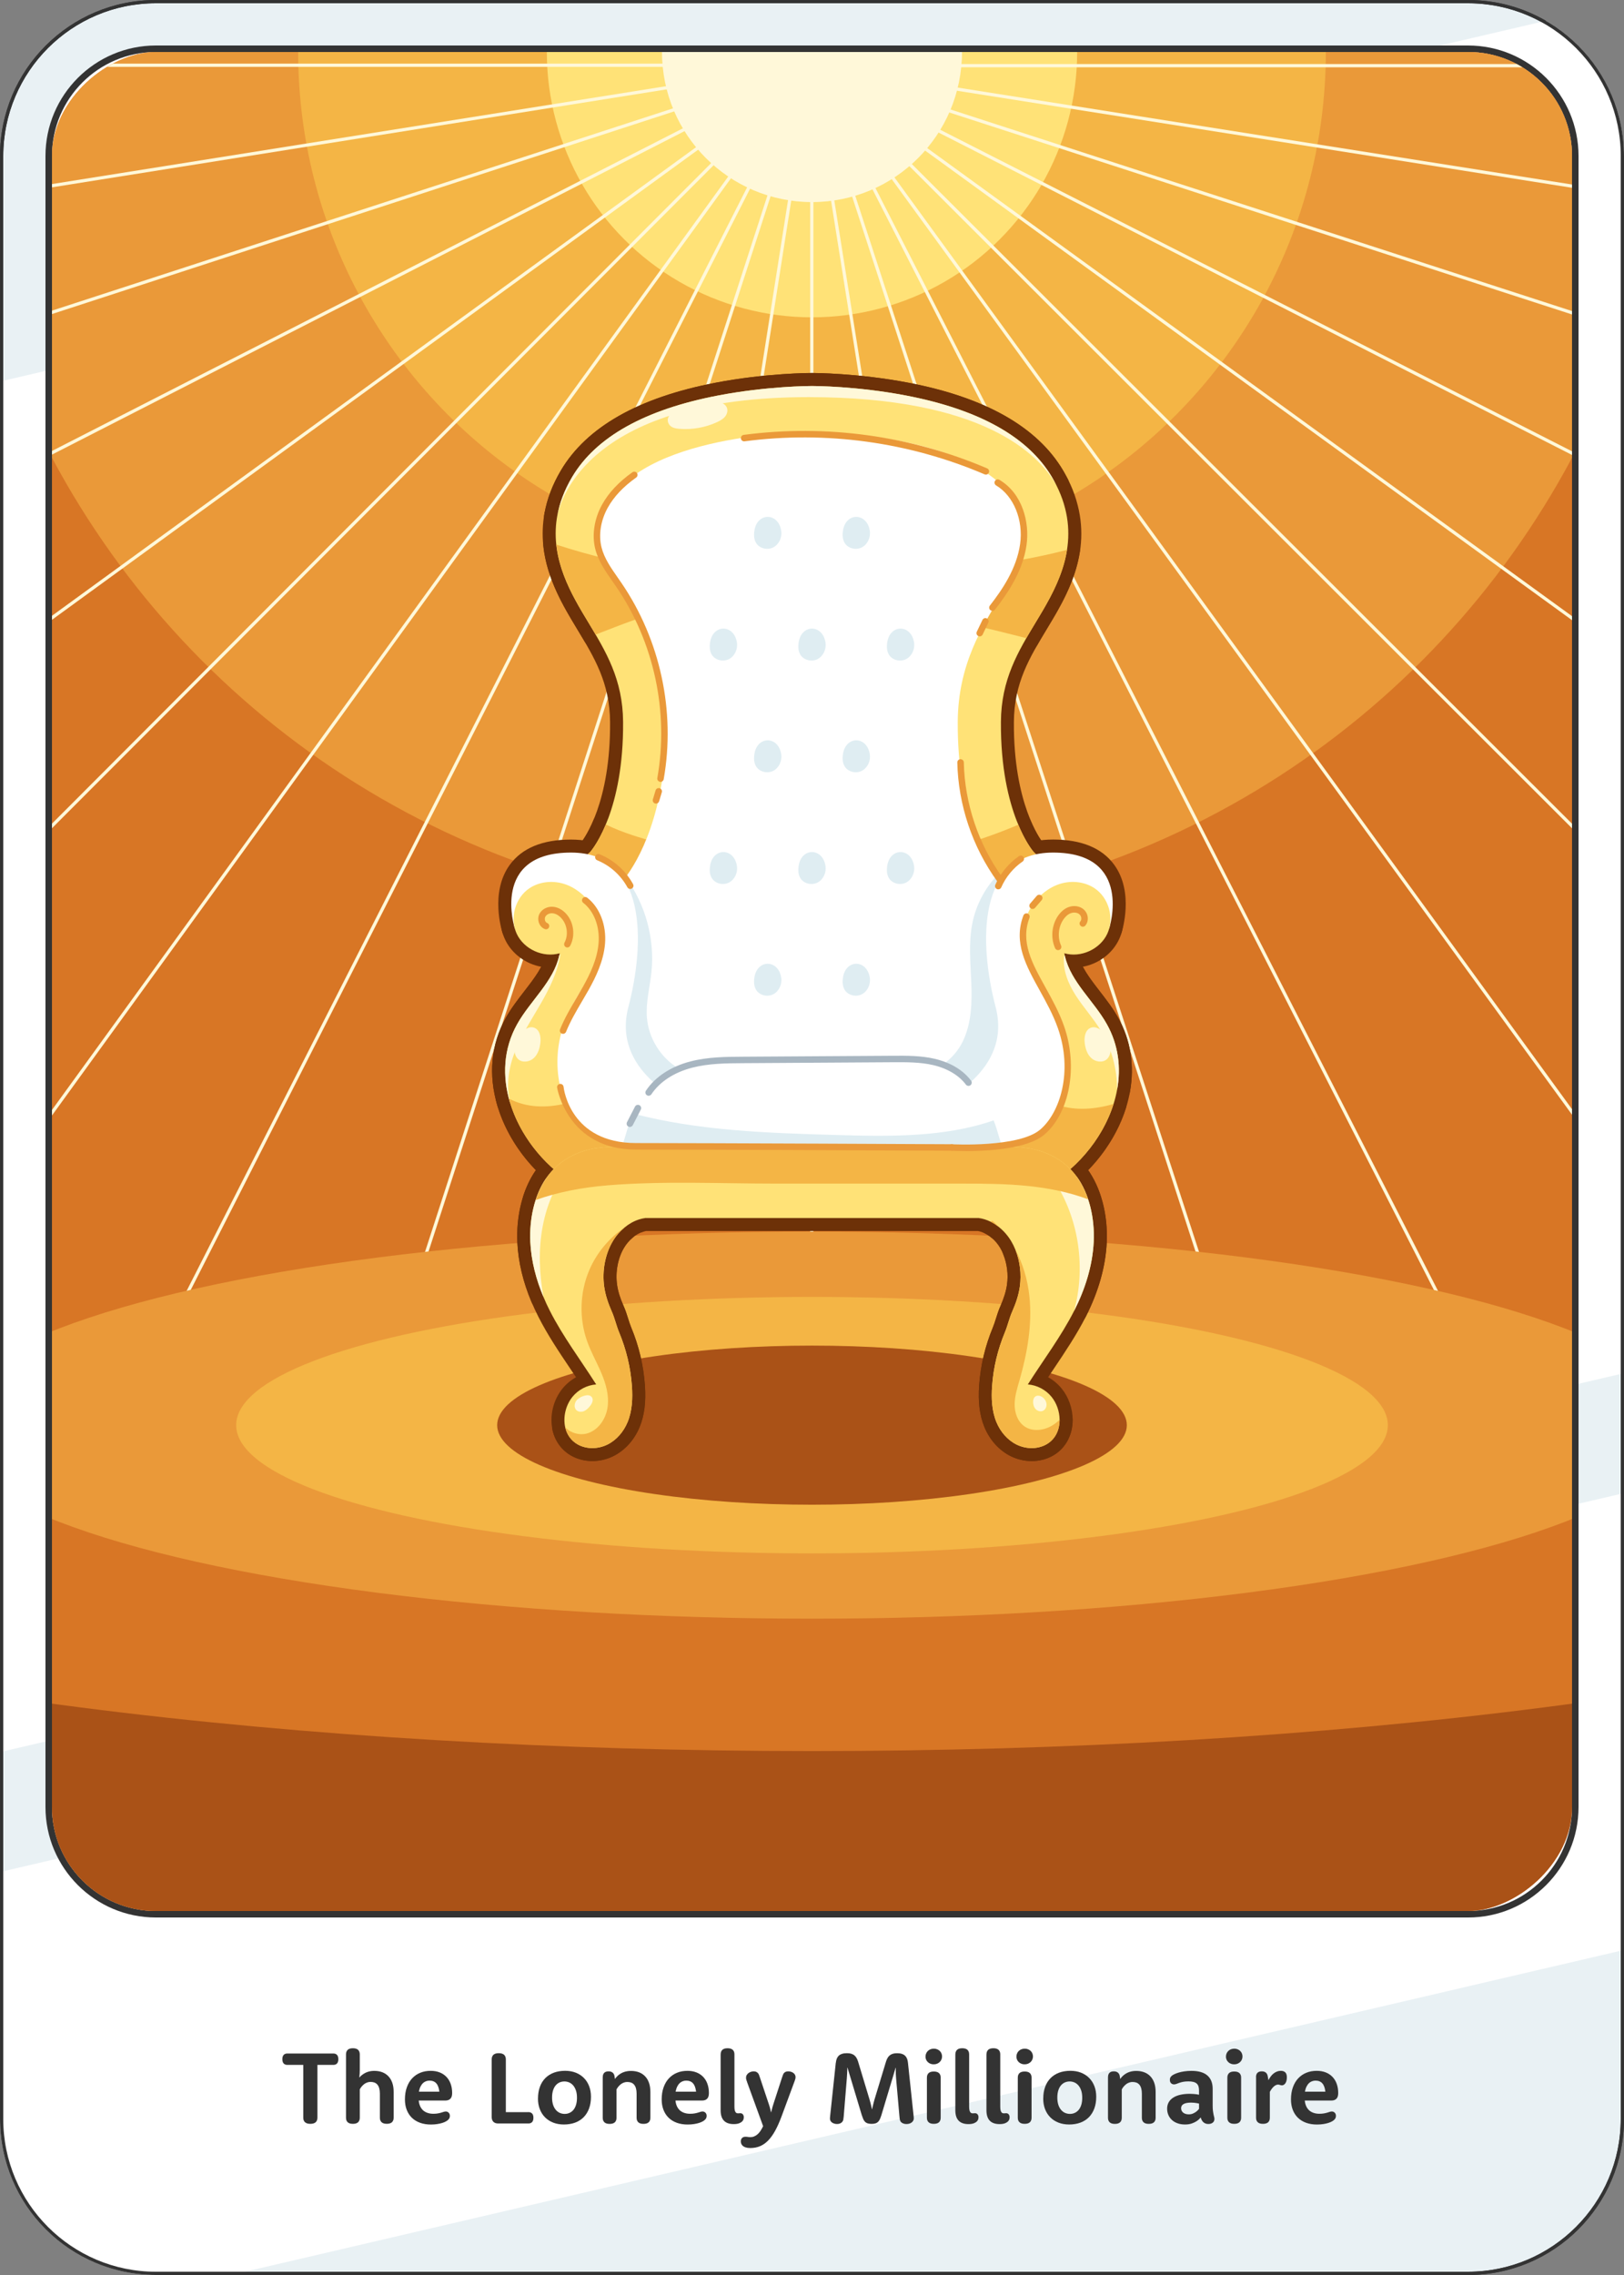 <?xml version="1.0" encoding="UTF-8"?>
<svg id="Expanded" xmlns="http://www.w3.org/2000/svg" xmlns:xlink="http://www.w3.org/1999/xlink" viewBox="0 0 500 700">
  <rect x="0" y="0" width="500" height="700" fill="#808080" stroke="none"/>
  <defs>
    <style>
      .cls-1 {
        fill: #fff;
      }

      .cls-2 {
        fill: #dfedf2;
      }

      .cls-3 {
        fill: #ea9939;
      }

      .cls-4 {
        fill: #d87625;
      }

      .cls-5 {
        fill: #fff8d9;
      }

      .cls-6 {
        fill: #f4b545;
      }

      .cls-7 {
        fill: none;
      }

      .cls-8 {
        fill: #aa5217;
      }

      .cls-9 {
        clip-path: url(#clippath-1);
      }

      .cls-10 {
        fill: #e9f1f4;
      }

      .cls-11 {
        fill: #6d3108;
      }

      .cls-12 {
        fill: #ffe277;
      }

      .cls-13 {
        fill: #333;
      }

      .cls-14 {
        clip-path: url(#clippath-2);
      }

      .cls-15 {
        fill: #a8b6c1;
      }
    </style>
    <clipPath id="clippath">
      <rect class="cls-7" x="664" y="968" width="572" height="468" rx="32" ry="32" transform="translate(2152 252) rotate(90)"/>
    </clipPath>
    <clipPath id="clippath-1">
      <rect class="cls-7" x="-36" y="968" width="572" height="468" rx="32" ry="32" transform="translate(1452 952) rotate(90)"/>
    </clipPath>
    <clipPath id="clippath-2">
      <rect class="cls-7" x="-36" y="68" width="572" height="468" rx="32" ry="32" transform="translate(552 52) rotate(90)"/>
    </clipPath>
  </defs>
  <g>
    <g>
      <path class="cls-10" d="M48,699.5c-26.19,0-47.5-21.31-47.5-47.5V48C.5,21.81,21.81.5,48,.5h404c8.33,0,16.53,2.19,23.71,6.33,14.67,8.47,23.79,24.24,23.79,41.17v604c0,26.19-21.31,47.5-47.5,47.5H48Z"/>
      <path class="cls-13" d="M452,1c8.25,0,16.36,2.17,23.46,6.27,14.52,8.38,23.54,23.98,23.54,40.73v604c0,25.92-21.08,47-47,47H48c-25.92,0-47-21.08-47-47V48C1,22.08,22.08,1,48,1h404M452,0H48C21.49,0,0,21.49,0,48v604c0,26.51,21.49,48,48,48h404c26.51,0,48-21.49,48-48V48c0-17.79-9.67-33.31-24.04-41.6-7.05-4.07-15.23-6.4-23.96-6.4h0Z"/>
    </g>
    <path class="cls-1" d="M500,48v374.52L0,539.11V117.39L475.96,6.4c14.37,8.29,24.04,23.81,24.04,41.6Z"/>
    <path class="cls-1" d="M500,459.42v140.57l-428.9,100.01h-23.1c-26.51,0-48-21.49-48-48v-75.99l500-116.59Z"/>
    <path class="cls-13" d="M452,1c25.92,0,47,21.08,47,47v604c0,25.92-21.08,47-47,47H48c-25.92,0-47-21.08-47-47V48C1,22.08,22.08,1,48,1h404M452,0H48C21.49,0,0,21.49,0,48v604c0,26.51,21.49,48,48,48h404c26.51,0,48-21.49,48-48V48c0-26.51-21.49-48-48-48h0Z"/>
    <g>
      <rect class="cls-1" x="15" y="15" width="470" height="574" rx="33" ry="33"/>
      <path class="cls-13" d="M452,16c17.67,0,32,14.33,32,32v508c0,17.67-14.33,32-32,32H48c-17.67,0-32-14.33-32-32V48c0-17.67,14.33-32,32-32h404M452,14H48c-18.75,0-34,15.25-34,34v508c0,18.75,15.25,34,34,34h404c18.75,0,34-15.25,34-34V48c0-18.75-15.25-34-34-34h0Z"/>
    </g>
  </g>
  <g class="cls-9">
    <g>
      <g id="_x3C_Radial_Repeat_x3E_">
        <rect class="cls-1" x="-42.08" y="614.57" width="1" height="526.72" transform="translate(-628.71 223.89) rotate(-44.63)"/>
      </g>
      <g id="_x3C_Radial_Repeat_x3E_-2" data-name="_x3C_Radial_Repeat_x3E_">
        <rect class="cls-1" x="-6.63" y="584.69" width="1" height="526.72" transform="translate(-495.13 155.15) rotate(-35.63)"/>
      </g>
      <g id="_x3C_Radial_Repeat_x3E_-3" data-name="_x3C_Radial_Repeat_x3E_">
        <rect class="cls-1" x="33.07" y="560.73" width="1" height="526.72" transform="translate(-365.76 102.44) rotate(-26.63)"/>
      </g>
      <g id="_x3C_Radial_Repeat_x3E_-4" data-name="_x3C_Radial_Repeat_x3E_">
        <rect class="cls-1" x="76.02" y="543.27" width="1" height="526.72" transform="translate(-240.66 61.04) rotate(-17.63)"/>
      </g>
      <g id="_x3C_Radial_Repeat_x3E_-5" data-name="_x3C_Radial_Repeat_x3E_">
        <rect class="cls-1" x="121.18" y="532.75" width="1" height="526.72" transform="translate(-118.02 27.25) rotate(-8.63)"/>
      </g>
      <g id="_x3C_Radial_Repeat_x3E_-6" data-name="_x3C_Radial_Repeat_x3E_">
        <rect class="cls-1" x="-95.43" y="792.28" width="526.72" height="1" transform="translate(-625.98 955.28) rotate(-89.61)"/>
      </g>
      <g id="_x3C_Radial_Repeat_x3E_-7" data-name="_x3C_Radial_Repeat_x3E_">
        <rect class="cls-1" x="-49.23" y="796.22" width="526.72" height="1" transform="translate(-606.86 878.01) rotate(-80.61)"/>
      </g>
      <g id="_x3C_Radial_Repeat_x3E_-8" data-name="_x3C_Radial_Repeat_x3E_">
        <rect class="cls-1" x="-4.22" y="807.35" width="526.72" height="1" transform="translate(-589.21 799.01) rotate(-71.62)"/>
      </g>
      <g id="_x3C_Radial_Repeat_x3E_-9" data-name="_x3C_Radial_Repeat_x3E_">
        <rect class="cls-1" x="38.5" y="825.38" width="526.72" height="1" transform="translate(-570.35 714.33) rotate(-62.63)"/>
      </g>
      <g id="_x3C_Radial_Repeat_x3E_-10" data-name="_x3C_Radial_Repeat_x3E_">
        <rect class="cls-1" x="77.87" y="849.87" width="526.72" height="1" transform="translate(-545.81 620.74) rotate(-53.62)"/>
      </g>
      <g id="_x3C_Radial_Repeat_x3E_-11" data-name="_x3C_Radial_Repeat_x3E_">
        <rect class="cls-1" x="112.92" y="880.21" width="526.72" height="1" transform="translate(-510.32 518.51) rotate(-44.64)"/>
      </g>
    </g>
  </g>
  <g class="cls-14">
    <rect class="cls-4" x="4.41" y="16" width="491.18" height="606.01"/>
    <circle class="cls-3" cx="250" cy="16" r="265.22"/>
    <circle class="cls-6" cx="250" cy="16" r="158.2"/>
    <circle class="cls-12" cx="250" cy="16" r="81.64"/>
    <circle class="cls-5" cx="250" cy="16" r="46.18"/>
    <rect class="cls-8" x="4.41" y="414.16" width="491.18" height="207.85"/>
    <ellipse class="cls-4" cx="250" cy="438.51" rx="450.58" ry="100.28"/>
    <g>
      <g id="_x3C_Radial_Repeat_x3E_-12" data-name="_x3C_Radial_Repeat_x3E_">
        <rect class="cls-5" x="249.44" y="48.43" width="1" height="434.34"/>
      </g>
      <g id="_x3C_Radial_Repeat_x3E_-13" data-name="_x3C_Radial_Repeat_x3E_">
        <rect class="cls-5" x="-5.63" y="262.07" width="434.34" height="1" transform="translate(-80.68 430.79) rotate(-81.07)"/>
      </g>
      <g id="_x3C_Radial_Repeat_x3E_-14" data-name="_x3C_Radial_Repeat_x3E_">
        <rect class="cls-5" x="-43.08" y="253.07" width="434.34" height="1" transform="translate(-120.83 340.91) rotate(-72.03)"/>
      </g>
      <g id="_x3C_Radial_Repeat_x3E_-15" data-name="_x3C_Radial_Repeat_x3E_">
        <rect class="cls-5" x="-78.66" y="238.32" width="434.34" height="1" transform="translate(-137.15 254.1) rotate(-63.06)"/>
      </g>
      <g id="_x3C_Radial_Repeat_x3E_-16" data-name="_x3C_Radial_Repeat_x3E_">
        <rect class="cls-5" x="-111.5" y="218.19" width="434.34" height="1" transform="translate(-133.41 175.88) rotate(-54.06)"/>
      </g>
      <g id="_x3C_Radial_Repeat_x3E_-17" data-name="_x3C_Radial_Repeat_x3E_">
        <rect class="cls-5" x="-140.78" y="193.16" width="434.34" height="1" transform="translate(-114.62 110.87) rotate(-45.04)"/>
      </g>
      <g id="_x3C_Radial_Repeat_x3E_-18" data-name="_x3C_Radial_Repeat_x3E_">
        <rect class="cls-5" x="-165.79" y="163.87" width="434.34" height="1" transform="translate(-86.84 61.64) rotate(-36.02)"/>
      </g>
      <g id="_x3C_Radial_Repeat_x3E_-19" data-name="_x3C_Radial_Repeat_x3E_">
        <rect class="cls-5" x="-185.9" y="131.02" width="434.34" height="1" transform="translate(-56.42 28.63) rotate(-27.07)"/>
      </g>
      <g id="_x3C_Radial_Repeat_x3E_-20" data-name="_x3C_Radial_Repeat_x3E_">
        <rect class="cls-5" x="-200.64" y="95.43" width="434.34" height="1" transform="translate(-28.88 9.83) rotate(-18.03)"/>
      </g>
      <g id="_x3C_Radial_Repeat_x3E_-21" data-name="_x3C_Radial_Repeat_x3E_">
        <rect class="cls-5" x="-209.62" y="57.98" width="434.34" height="1" transform="translate(-9.1 1.92) rotate(-9.05)"/>
      </g>
      <g id="_x3C_Radial_Repeat_x3E_-22" data-name="_x3C_Radial_Repeat_x3E_">
        <rect class="cls-5" x="-212.63" y="19.58" width="434.34" height="1"/>
      </g>
      <g id="_x3C_Radial_Repeat_x3E_-23" data-name="_x3C_Radial_Repeat_x3E_">
        <rect class="cls-5" x="7.07" y="-235.49" width="1" height="434.34" transform="translate(24.49 -7.98) rotate(-81.04)"/>
      </g>
      <g id="_x3C_Radial_Repeat_x3E_-24" data-name="_x3C_Radial_Repeat_x3E_">
        <rect class="cls-5" x="16.07" y="-272.94" width="1" height="434.34" transform="translate(64.51 -22.81) rotate(-72.04)"/>
      </g>
      <g id="_x3C_Radial_Repeat_x3E_-25" data-name="_x3C_Radial_Repeat_x3E_">
        <rect class="cls-5" x="30.82" y="-308.52" width="1" height="434.34" transform="translate(98.54 -22.02) rotate(-63.04)"/>
      </g>
      <g id="_x3C_Radial_Repeat_x3E_-26" data-name="_x3C_Radial_Repeat_x3E_">
        <rect class="cls-5" x="50.96" y="-341.36" width="1" height="434.34" transform="translate(121.76 -9.61) rotate(-54.04)"/>
      </g>
      <g id="_x3C_Radial_Repeat_x3E_-27" data-name="_x3C_Radial_Repeat_x3E_">
        <rect class="cls-5" x="75.98" y="-370.64" width="1" height="434.34" transform="translate(131.04 9.09) rotate(-45.04)"/>
      </g>
      <g id="_x3C_Radial_Repeat_x3E_-28" data-name="_x3C_Radial_Repeat_x3E_">
        <rect class="cls-5" x="206.44" y="-153.88" width="434.34" height="1" transform="translate(232.81 254.75) rotate(-45.04)"/>
      </g>
      <g id="_x3C_Radial_Repeat_x3E_-29" data-name="_x3C_Radial_Repeat_x3E_">
        <rect class="cls-5" x="231.44" y="-124.58" width="434.34" height="1" transform="translate(158.73 240.09) rotate(-36.02)"/>
      </g>
      <g id="_x3C_Radial_Repeat_x3E_-30" data-name="_x3C_Radial_Repeat_x3E_">
        <rect class="cls-5" x="251.56" y="-91.74" width="434.34" height="1" transform="translate(92.85 203.29) rotate(-27.07)"/>
      </g>
      <g id="_x3C_Radial_Repeat_x3E_-31" data-name="_x3C_Radial_Repeat_x3E_">
        <rect class="cls-5" x="266.29" y="-56.15" width="434.34" height="1" transform="translate(40.96 146.89) rotate(-18.03)"/>
      </g>
      <g id="_x3C_Radial_Repeat_x3E_-32" data-name="_x3C_Radial_Repeat_x3E_">
        <rect class="cls-5" x="275.27" y="-18.69" width="434.34" height="1" transform="translate(8.99 77.22) rotate(-9.05)"/>
      </g>
      <g id="_x3C_Radial_Repeat_x3E_-33" data-name="_x3C_Radial_Repeat_x3E_">
        <rect class="cls-5" x="278.29" y="19.71" width="434.34" height="1"/>
      </g>
      <g id="_x3C_Radial_Repeat_x3E_-34" data-name="_x3C_Radial_Repeat_x3E_">
        <rect class="cls-5" x="491.93" y="-158.57" width="1" height="434.34" transform="translate(357.86 535.9) rotate(-81.04)"/>
      </g>
      <g id="_x3C_Radial_Repeat_x3E_-35" data-name="_x3C_Radial_Repeat_x3E_">
        <rect class="cls-5" x="482.93" y="-121.12" width="1" height="434.34" transform="translate(243 526.31) rotate(-72.04)"/>
      </g>
      <g id="_x3C_Radial_Repeat_x3E_-36" data-name="_x3C_Radial_Repeat_x3E_">
        <rect class="cls-5" x="468.18" y="-85.54" width="1" height="434.34" transform="translate(138.88 489.71) rotate(-63.04)"/>
      </g>
      <g id="_x3C_Radial_Repeat_x3E_-37" data-name="_x3C_Radial_Repeat_x3E_">
        <rect class="cls-5" x="448.04" y="-52.7" width="1" height="434.34" transform="translate(52.03 430.97) rotate(-54.04)"/>
      </g>
      <g id="_x3C_Radial_Repeat_x3E_-38" data-name="_x3C_Radial_Repeat_x3E_">
        <rect class="cls-5" x="423.02" y="-23.42" width="1" height="434.34" transform="translate(-12.84 356.54) rotate(-45.04)"/>
      </g>
      <g id="_x3C_Radial_Repeat_x3E_-39" data-name="_x3C_Radial_Repeat_x3E_">
        <rect class="cls-5" x="393.73" y="1.59" width="1" height="434.34" transform="translate(-53.25 273.83) rotate(-36.04)"/>
      </g>
      <g id="_x3C_Radial_Repeat_x3E_-40" data-name="_x3C_Radial_Repeat_x3E_">
        <rect class="cls-5" x="360.88" y="21.71" width="1" height="434.34" transform="translate(-69.1 190.41) rotate(-27.04)"/>
      </g>
      <g id="_x3C_Radial_Repeat_x3E_-41" data-name="_x3C_Radial_Repeat_x3E_">
        <rect class="cls-5" x="325.29" y="36.44" width="1" height="434.34" transform="translate(-62.53 113.37) rotate(-18.04)"/>
      </g>
      <g id="_x3C_Radial_Repeat_x3E_-42" data-name="_x3C_Radial_Repeat_x3E_">
        <rect class="cls-5" x="287.84" y="45.42" width="1" height="434.34" transform="translate(-37.69 48.58) rotate(-9.04)"/>
      </g>
    </g>
    <ellipse class="cls-3" cx="250" cy="438.51" rx="267.58" ry="59.55"/>
    <ellipse class="cls-6" cx="250" cy="438.51" rx="177.29" ry="39.46"/>
    <ellipse class="cls-8" cx="250" cy="438.51" rx="96.93" ry="24.48"/>
    <g>
      <g>
        <path class="cls-11" d="M320.81,356.62h-141.62c-2.19,0-3.97-1.76-4-3.94l-1.2-87.01c-.02-1.13.45-2.21,1.27-2.98l3.56-3.32c1.17-1.47,9.18-12.51,9.01-37.22-.08-11.96-4.77-19.71-10.2-28.69-5.22-8.63-12.33-20.4-10.15-34.6.01-.08.03-.16.04-.24l.02-.15s.01-.08.02-.13c.02-.13.05-.28.09-.45.78-4.39,2.48-8.84,5.04-13.15,7.92-13.37,23.94-22.44,47.61-26.98,15.44-2.97,29.12-3,29.69-3s14.25.03,29.69,3c23.66,4.53,39.68,13.61,47.61,26.98.48.81.96,1.68,1.47,2.67,0,.02.02.04.03.05,0,.01.01.02.02.03,1.04,2.07,1.89,4.17,2.52,6.26.02.07.04.15.06.22,4.93,16.39-3.13,29.71-9.02,39.45-5.44,9-10.13,16.75-10.21,28.71-.17,25.18,8.24,36.3,8.96,37.2l3.74,3.82c.75.76,1.16,1.79,1.14,2.85l-1.19,86.66c-.03,2.19-1.81,3.95-4,3.95ZM183.14,348.62h133.73l1.11-81.05-2.69-2.74s-.07-.07-.11-.11c-.46-.51-11.23-12.73-11.03-42.62.1-14.16,5.82-23.62,11.35-32.77,5.43-8.97,12.16-20.1,8.19-33.13-.02-.07-.04-.14-.06-.21,0,0,0,0,0,0-.5-1.61-1.16-3.25-1.97-4.86h0s0,0,0,0c-.44-.86-.85-1.6-1.25-2.28-6.7-11.31-20.91-19.11-42.23-23.2-14.71-2.83-27.64-2.86-28.19-2.86s-13.48.03-28.19,2.86c-21.32,4.08-35.53,11.89-42.23,23.2-2.07,3.48-3.43,7.03-4.06,10.57l-.1.6c-.02.11-.04.23-.06.34-1.61,11.22,4.33,21.04,9.11,28.95,5.56,9.19,11.28,18.65,11.38,32.81.19,27.93-9.16,40.39-11.04,42.6-.1.12-.21.23-.33.34l-2.46,2.29,1.12,81.29Z"/>
        <path class="cls-11" d="M315.97,200.37c-.34,0-.67-.04-1.01-.13-1-.26-1.99-.52-2.99-.77-16.11-4.08-33.58-8.01-52.14-9.12-18.73-1.11-36.95-1.83-53.8,1.52-5.71,1.14-11.14,3.24-16.88,5.46-1.19.46-2.38.92-3.57,1.37l-.78.3c-1.82.69-3.88-.03-4.87-1.71-.75-1.28-1.52-2.56-2.3-3.85-4.12-6.81-9.25-15.29-10.34-25.44-.15-1.35.4-2.68,1.46-3.54,1.06-.85,2.47-1.12,3.76-.69,19.03,6.25,40.35,9.73,63.38,10.33,13.76.36,28.48-.21,45-1.76,13.58-1.27,30.49-2.85,46.01-6.88l.59-.16c1.3-.34,2.69,0,3.69.91,1,.9,1.48,2.25,1.27,3.58-1.47,9.37-6.25,17.28-10.1,23.64-1,1.65-1.98,3.28-2.93,4.93-.73,1.26-2.06,2-3.47,2ZM254.64,182.05c1.88.1,3.77.21,5.67.32,19.27,1.15,37.92,5.37,53.63,9.35.04,0,.08.02.11.03.49-.81.98-1.63,1.47-2.45,2.68-4.44,5.63-9.31,7.49-14.67-13.08,2.89-26.58,4.31-41.37,5.69-9.53.89-18.48,1.46-27,1.73ZM176.57,173.4c1.82,5.83,5.01,11.11,7.91,15.9.21.34.41.68.62,1.02.39-.15.78-.3,1.17-.45,5.81-2.25,11.81-4.57,18.21-5.85,6.77-1.35,13.69-2.07,20.72-2.39-17.29-1.12-33.57-3.88-48.62-8.23Z"/>
        <path class="cls-11" d="M320.81,356.62h-141.63c-2.19,0-3.97-1.76-4-3.95l-1.19-87.01c-.02-1.13.45-2.21,1.27-2.98l3.56-3.31c.51-.65,2.22-2.97,3.99-7.23.42-1.02,1.25-1.81,2.28-2.2,1.03-.39,2.18-.33,3.17.15,4.99,2.43,10.49,4.04,15.68,5.41,15.42,4.07,31.07,4.62,45.71,4.59h.84c14.56-.02,29.62-.04,43.67-3.79,5.66-1.51,11.64-3.6,17.78-6.21.98-.42,2.09-.42,3.07-.02.99.4,1.77,1.18,2.18,2.17,1.86,4.47,3.61,6.74,3.91,7.1l3.75,3.83c.74.76,1.15,1.79,1.14,2.85l-1.19,86.66c-.03,2.19-1.81,3.95-4,3.95ZM183.13,348.62h133.74l1.11-81.05-2.69-2.75s-1.71-1.82-3.8-5.9c-5.23,2.08-10.35,3.79-15.25,5.1-15.06,4.03-30.65,4.05-45.73,4.06h-.84c-15.21.04-31.45-.55-47.76-4.86-4.37-1.15-8.95-2.47-13.43-4.29-1.7,3.28-3.16,5.15-3.67,5.75-.1.12-.22.24-.33.35l-2.46,2.29,1.11,81.29Z"/>
        <path class="cls-11" d="M307.99,343.62h-115.98c-2.19,0-3.98-1.76-4-3.96l-.76-68.08c-.01-1.06.4-2.09,1.15-2.85h0s.4-.42,1.04-1.26c3.55-4.69,11.81-18.52,11.7-45.29-.07-15.87-6.49-26.55-12.16-35.97-6.47-10.75-12.58-20.9-4.76-34.02,13.72-23.05,63.68-23.31,65.8-23.31s52.07.27,65.8,23.31c7.82,13.12,1.7,23.27-4.77,34.02-5.67,9.42-12.09,20.09-12.16,35.97-.12,26.13,7.89,40.03,11.34,44.8.86,1.18,1.42,1.77,1.42,1.77.72.75,1.13,1.78,1.12,2.82l-.76,68.08c-.02,2.19-1.81,3.96-4,3.96ZM195.97,335.62h108.07l.7-62.62c-.29-.36-.62-.79-.98-1.29,0,0,0,0,0-.01-3.91-5.4-13-21.03-12.87-49.53.08-18.08,7.41-30.27,13.31-40.06,6.64-11.04,9.87-17.2,4.75-25.8-9.47-15.9-45.75-19.4-58.93-19.41-13.18,0-49.46,3.51-58.92,19.41-5.13,8.6-1.9,14.76,4.75,25.8,5.9,9.79,13.23,21.98,13.31,40.06.12,29.21-9.28,44.81-13.33,50.16-.19.25-.37.48-.53.68l.7,62.62Z"/>
        <path class="cls-11" d="M203.41,343.62h-11.4c-2.19,0-3.98-1.76-4-3.96l-.76-68.08c-.01-1.06.4-2.09,1.15-2.85h0s.4-.42,1.04-1.26c.76-1,1.96-1.57,3.22-1.57,1.26.01,2.44.62,3.19,1.63,6.72,9.15,9.89,20.84,8.7,32.07-.17,1.59-.42,3.16-.66,4.67-.48,2.98-.93,5.79-.72,8.46.39,5.11,3.38,9.92,7.78,12.55,1.87,1.11,6.85,4.08,5.41,9.19-.76,2.71-3.06,4.04-4.17,4.68-2.25,1.3-4.51,2.61-6.76,3.92-.61.35-1.3.54-2.01.54ZM195.97,335.62h6.37c1.74-1.01,3.48-2.02,5.21-3.02-.2-.13-.44-.27-.71-.43-5.55-3.31-9.58-8.92-11.09-15.17l.21,18.62ZM195.4,284.74l.23,20.53c.11-.76.23-1.51.35-2.25.24-1.47.46-2.87.61-4.25.5-4.68.07-9.47-1.19-14.03Z"/>
        <path class="cls-11" d="M307.99,343.62h-21.46c-1.47,0-2.82-.8-3.52-2.09-.29-.54-.55-1.08-.81-1.62-1.34-2.82-2.69-5.63-4.02-8.45-.62-1.31-.48-2.85.36-4.03.84-1.18,2.25-1.81,3.7-1.65,4.44.5,8.69-3.19,10.58-7.08,2.33-4.8,2.44-10.62,2.22-16.19-.04-1.02-.09-2.04-.15-3.06-.27-5.31-.55-10.81.58-16.32,1.26-6.16,4.22-11.87,8.58-16.51.81-.87,1.97-1.33,3.16-1.26,1.19.07,2.28.67,2.98,1.63.87,1.19,1.42,1.77,1.42,1.78.72.75,1.13,1.78,1.11,2.82l-.76,68.08c-.02,2.19-1.81,3.96-4,3.96ZM289.02,335.62h15.01l.62-55.33c-.58,1.43-1.02,2.92-1.33,4.44-.93,4.52-.69,9.28-.43,14.31.05,1.05.11,2.1.15,3.15.27,6.61.09,13.61-3.02,20.01-2.61,5.35-7.19,9.29-12.22,10.86.41.85.81,1.71,1.22,2.56Z"/>
        <path class="cls-11" d="M301.66,361.75c-1.34,0-2.6-.67-3.35-1.81l-12.19-18.68c-.65-.99-.82-2.22-.48-3.36.35-1.13,1.18-2.05,2.27-2.51.82-.35,18.99-8.33,14.76-24.49-2.37-9.05-6.81-31.48,3.03-44.23,4.28-5.54,10.51-8.35,18.53-8.35,8.74,0,15.07,2.62,18.83,7.79,6.16,8.47,2.42,20.3,2.26,20.8-.36,1.11-1.18,2-2.25,2.45-1.07.45-2.29.41-3.33-.1-5.21-2.58-11.04-3.74-12.16-2.88h0s-.26.53,0,2.14c.33,2.05,1.62,5.51,3.11,9.52,4.75,12.74,11.93,31.98,3.29,46.58-5.36,9.06-16.04,14.8-31.73,17.08-.19.03-.39.04-.58.04ZM295.24,340.6l8.35,12.79c11.79-2.1,19.68-6.41,23.49-12.84,6.7-11.31.32-28.4-3.9-39.71-1.71-4.59-3.07-8.21-3.52-11.06-.89-5.56,1.23-8.43,3.17-9.85,4.2-3.09,10.9-1.61,15.68.12.26-2.85.06-6.52-1.95-9.27-2.17-2.97-6.32-4.47-12.34-4.47-5.48,0-9.47,1.71-12.19,5.24-6.27,8.12-4.95,24.6-1.62,37.31,4.09,15.63-6.5,26.55-15.17,31.72Z"/>
        <path class="cls-11" d="M198.33,361.75c-.19,0-.38-.01-.58-.04-15.69-2.28-26.36-8.03-31.73-17.08-8.65-14.6-1.46-33.85,3.29-46.58,1.5-4.01,2.79-7.46,3.11-9.52.26-1.65-.03-2.17-.03-2.17-1.09-.83-6.92.32-12.13,2.91-1.04.52-2.26.56-3.33.1-1.07-.45-1.9-1.35-2.25-2.45-.16-.5-3.9-12.33,2.26-20.8,3.76-5.17,10.09-7.79,18.83-7.79,8.02,0,14.25,2.81,18.53,8.35,9.84,12.74,5.39,35.17,3.03,44.23-4.23,16.17,13.99,24.15,14.76,24.49,1.09.46,1.92,1.39,2.26,2.52.34,1.13.17,2.36-.47,3.35l-12.19,18.68c-.75,1.14-2.01,1.81-3.35,1.81ZM170.84,278.14c2.33,0,4.55.49,6.33,1.79,1.93,1.42,4.05,4.28,3.17,9.85-.45,2.84-1.81,6.47-3.52,11.06-4.22,11.31-10.6,28.4-3.9,39.71,3.81,6.43,11.7,10.74,23.49,12.84l8.35-12.79c-8.67-5.17-19.26-16.09-15.17-31.72,3.33-12.72,4.65-29.2-1.62-37.31-2.72-3.52-6.71-5.24-12.19-5.24-6.03,0-10.19,1.51-12.36,4.49-1.99,2.73-2.18,6.4-1.93,9.24,2.76-1,6.16-1.91,9.35-1.91Z"/>
        <path class="cls-11" d="M324.12,367.8c-.51,0-1.03-.1-1.51-.3l-27.12-11.1c-1.74-.71-2.75-2.55-2.42-4.4.33-1.85,1.91-3.23,3.79-3.3,1.23-.05,2.61-.05,4.06-.05,3.48,0,7.8-.02,10.37-.71,5.07-1.34,8.29-4.06,10.45-8.81,2.31-5.08,3.14-10.98,2.34-16.62-1-7.08-4.45-12.84-8.52-19.1-5.91-9.07-6.25-19.54-.9-27.31,2.68-3.9,6.49-6.75,10.72-8.02,4.78-1.42,9.96-.7,13.88,1.92,6.05,4.06,8.37,12.41,5.29,19.01-2.09,4.48-6.41,7.57-11.16,8.45,1.35,2.56,3.24,5.01,5.21,7.55,1.97,2.55,4.02,5.19,5.66,8.13,3.85,6.85,5.1,14.75,3.63,22.84-2.2,12.18-10.48,24.13-21.61,31.19-.65.41-1.39.62-2.14.62ZM314.23,355.43l9.44,3.86c8.45-5.99,14.64-15.3,16.34-24.73h0c1.15-6.33.24-12.22-2.73-17.5-1.36-2.43-3.14-4.72-5.02-7.15-3.4-4.4-6.92-8.94-8.27-14.75-.08-.31-.16-.7-.24-1.11-.26-1.37.21-2.77,1.24-3.7,1.03-.93,2.47-1.27,3.8-.88,3.2.93,7.08-.83,8.49-3.84,1.41-3.02.27-7.13-2.49-8.99-1.93-1.29-4.66-1.64-7.13-.9-2.48.74-4.76,2.48-6.41,4.89-4.16,6.04-2.2,13.47,1.01,18.41,4.43,6.81,8.52,13.65,9.74,22.35,1.01,7.13-.05,14.61-2.98,21.05-3.03,6.67-7.88,10.92-14.79,12.98Z"/>
        <path class="cls-11" d="M324.12,367.8c-.51,0-1.03-.1-1.51-.3l-27.12-11.1c-1.74-.71-2.75-2.55-2.42-4.4.33-1.85,1.91-3.23,3.79-3.3,1.24-.05,2.63-.05,4.1-.05,3.46,0,7.78-.02,10.34-.7,5.07-1.35,8.29-4.06,10.45-8.81.04-.09.08-.19.12-.29.05-.14.11-.27.16-.41.82-1.94,3-2.91,4.99-2.23,4,1.38,9.22,1.25,14.7-.37,1.42-.42,2.95-.02,3.99,1.03s1.41,2.59.96,4c-3.28,10.44-10.9,20.27-20.4,26.3-.65.41-1.39.62-2.14.62ZM314.23,355.43l9.43,3.86c5.18-3.68,9.58-8.7,12.58-14.26-2.65.24-5.5.21-8.37-.34-3.05,5.38-7.54,8.91-13.65,10.73Z"/>
        <path class="cls-11" d="M175.88,367.8c-.75,0-1.49-.21-2.15-.62-9.71-6.17-17.4-16.21-20.57-26.88-2.88-9.62-1.99-19.01,2.59-27.16,1.65-2.94,3.69-5.57,5.66-8.12,1.97-2.55,3.87-5,5.22-7.55-4.75-.88-9.07-3.97-11.16-8.45-3.08-6.6-.76-14.96,5.29-19.01,3.92-2.63,9.1-3.34,13.87-1.92,4.24,1.27,8.04,4.12,10.73,8.03,5.35,7.77,5,18.23-.91,27.31-4.07,6.26-7.52,12.01-8.52,19.09-.8,5.65.03,11.55,2.34,16.63,2.16,4.75,5.38,7.47,10.44,8.81,2.58.69,6.9.7,10.38.71,1.45,0,2.83,0,4.06.05,1.88.07,3.46,1.44,3.79,3.3.33,1.85-.68,3.69-2.42,4.4l-27.12,11.1c-.49.2-1,.3-1.51.3ZM172.32,289.31c.97,0,1.92.35,2.67,1.02,1.03.92,1.51,2.3,1.28,3.66-.05.3-.12.6-.18.88-1.3,5.93-4.88,10.56-8.34,15.04-1.88,2.43-3.65,4.72-5.01,7.15-4.41,7.85-3.46,15.73-1.9,20.95,2.45,8.25,8.18,16.07,15.51,21.28l9.43-3.86c-6.92-2.06-11.76-6.32-14.79-12.98-2.93-6.44-3.99-13.92-2.98-21.06,1.22-8.69,5.3-15.53,9.74-22.34,3.22-4.94,5.17-12.37,1.02-18.41-1.66-2.41-3.94-4.15-6.42-4.9-2.46-.73-5.2-.39-7.12.9-2.76,1.85-3.9,5.97-2.49,8.99,1.4,3.01,5.3,4.77,8.49,3.84.37-.11.74-.16,1.12-.16Z"/>
        <path class="cls-11" d="M157,343.16c-.41,0-.81-.06-1.21-.19-1.26-.4-2.24-1.4-2.62-2.66-2.89-9.62-1.99-19.02,2.58-27.17,1.65-2.94,3.69-5.57,5.66-8.12,3.06-3.95,5.94-7.69,6.86-11.88.11-.52.33-1.01.64-1.45.09-.13.17-.25.25-.38,1.02-1.57,2.99-2.23,4.75-1.58,1.76.65,2.83,2.44,2.57,4.3-.87,6.3-3.75,11.94-6.45,16.63-.67,1.17-1.36,2.33-2.05,3.49-2.1,3.53-4.08,6.87-5.53,10.42-1.41,3.48-2.82,8.64-1.51,13.47.42,1.55-.12,3.21-1.39,4.2l-.09.07c-.71.56-1.58.85-2.47.85Z"/>
        <path class="cls-11" d="M175.88,367.8c-.75,0-1.49-.21-2.14-.62-10.15-6.44-17.97-16.95-20.93-28.12-.4-1.53.13-3.16,1.37-4.14,1.24-.99,2.94-1.16,4.34-.43,4.15,2.16,8.95,2.54,14.67,1.18,1.92-.46,3.89.56,4.63,2.39l.16.39c.09.23.18.46.29.69,2.16,4.75,5.38,7.46,10.45,8.81,2.56.68,6.88.69,10.34.7,1.47,0,2.86,0,4.1.05,1.88.07,3.46,1.44,3.79,3.3.33,1.85-.68,3.69-2.42,4.4l-27.12,11.1c-.49.2-1,.3-1.51.3ZM163.35,344.22c3,5.85,7.59,11.22,12.99,15.07l9.43-3.86c-6.34-1.89-10.93-5.62-13.99-11.35-2.94.44-5.76.49-8.44.14Z"/>
        <path class="cls-11" d="M308.83,358.02h-117.65c-1.26,0-2.45-.6-3.21-1.61s-.99-2.33-.62-3.54l1.97-6.56c.55-1.83,1.25-3.64,2.08-5.37,5.73-11.86,17.14-19.23,29.79-19.23h57.65c13.49,0,25.58,8.46,30.8,21.54.38.94.74,1.95,1.07,3.06l1.97,6.56c.36,1.21.13,2.52-.62,3.54s-1.94,1.61-3.21,1.61ZM196.55,350.02h106.91l-.42-1.41c-.26-.86-.53-1.63-.83-2.36-4.01-10.06-13.18-16.54-23.38-16.54h-57.65c-9.55,0-18.2,5.63-22.58,14.7-.65,1.35-1.2,2.77-1.63,4.2l-.42,1.41Z"/>
        <path class="cls-11" d="M199.7,340.16c-.76,0-1.53-.22-2.21-.67-1.84-1.22-2.34-3.7-1.12-5.54,3.24-4.88,8.75-8.53,15.51-10.27,5.69-1.47,11.39-1.5,16.91-1.54l46.14-.29c4.38-.03,8.91-.06,13.49,1.01,3.88.9,9.28,2.99,12.94,7.86,1.33,1.76.98,4.27-.79,5.6-1.76,1.33-4.27.98-5.6-.79-1.73-2.3-4.7-4.03-8.36-4.88-3.67-.85-7.72-.83-11.64-.8l-46.14.29c-5.03.03-10.23.06-14.96,1.28-4.84,1.25-8.69,3.72-10.84,6.95-.77,1.16-2.04,1.79-3.34,1.79Z"/>
        <path class="cls-11" d="M308.83,358.02h-117.65c-1.26,0-2.45-.6-3.21-1.61s-.99-2.33-.62-3.54l1.97-6.56c.55-1.83,1.25-3.64,2.08-5.37.83-1.73,2.77-2.62,4.62-2.14,20,5.22,41.11,5.84,61.53,6.43,14.29.42,32.07.93,47.06-4.28,2.01-.7,4.21.29,5.02,2.26.4.97.75,1.99,1.09,3.09l1.97,6.56c.36,1.21.13,2.52-.62,3.54s-1.94,1.61-3.21,1.61ZM302.32,350.02h1.13l-.09-.29c-.35.1-.7.2-1.05.29ZM196.55,350.02h14.6c-4.61-.69-9.21-1.56-13.78-2.63-.14.41-.27.81-.4,1.22l-.42,1.41Z"/>
        <path class="cls-11" d="M317.63,449.56c-2.18,0-4.39-.5-6.41-1.49-3.58-1.77-6.47-4.95-8.13-8.96-1.48-3.6-2-7.71-1.62-12.95.43-6.05,1.85-12.02,4.23-17.74.35-.85.64-1.75.94-2.71.38-1.21.77-2.46,1.35-3.77,1.1-2.5,1.75-4.59,2.04-6.59.45-3.13.05-6.44-1.11-9.33-.29-.72-.62-1.4-1-2.04-.75-1.27-1.69-2.36-2.78-3.25-.61-.5-1.25-.91-1.94-1.25-.7-.34-1.42-.58-2.14-.71h-102.09c-.3.05-.61.13-.93.22-.04.01-.08.03-.12.04-1.08.35-2.12.94-3.11,1.77-1.07.88-1.96,1.93-2.69,3.16-1.89,3.18-2.68,7.43-2.12,11.38.28,1.99.93,4.09,2.04,6.58.58,1.31.97,2.56,1.35,3.77.3.96.59,1.86.94,2.71,2.38,5.72,3.8,11.69,4.23,17.75.38,5.23-.14,9.34-1.62,12.94-1.66,4.01-4.55,7.19-8.12,8.96-4.12,2.03-9.03,1.99-12.83-.1-3.01-1.67-5.08-4.49-5.86-7.93-.98-4.38.2-9.29,3.08-12.8,1.16-1.41,2.57-2.58,4.14-3.45-.58-.87-1.16-1.74-1.74-2.59-3.45-5.13-7.03-10.44-9.89-16.1-.79-1.55-1.46-3.01-2.06-4.46-2.61-6.18-4.08-12.36-4.36-18.34-.38-8.26,1.65-16.28,5.57-21.99.36-.53.73-1.03,1.12-1.52,3.56-4.45,8.62-7.57,14.62-9,4.6-1.1,11.82-1.17,17.36-1,.23-.04.47-.07.71-.07h102.7c.25,0,.49.02.72.06,5.54-.16,12.75-.09,17.35,1,6,1.43,11.05,4.55,14.62,9.01.22.28.43.55.63.82,4.25,5.8,6.45,14.05,6.06,22.67h0c-.35,7.41-2.51,15.08-6.42,22.8,0,.01-.01.02-.02.04l-.03.05c-2.86,5.62-6.42,10.91-9.85,16.02-.58.86-1.16,1.72-1.74,2.59,1.57.87,2.98,2.04,4.14,3.45,2.16,2.63,3.4,6.14,3.42,9.62.02,4.81-2.3,8.97-6.2,11.12-1.93,1.07-4.15,1.6-6.41,1.6ZM193.52,356.7c-4.89,0-8.74.29-11.08.85-2.96.71-7.15,2.36-10.24,6.23-.27.34-.52.67-.76,1.02-2.96,4.32-4.48,10.55-4.18,17.11.24,5.03,1.5,10.29,3.75,15.63.53,1.29,1.12,2.56,1.81,3.92,2.65,5.22,6.08,10.32,9.4,15.25,1.56,2.32,3.17,4.72,4.7,7.12.75,1.19.83,2.68.2,3.94-.63,1.26-1.87,2.09-3.28,2.2-1.71.13-3.39,1-4.48,2.33-1.31,1.6-1.9,4.01-1.46,5.98.27,1.22.92,2.13,1.93,2.69,1.5.83,3.63.8,5.41-.07,1.81-.9,3.37-2.66,4.27-4.84.99-2.4,1.32-5.36,1.04-9.31-.37-5.2-1.59-10.33-3.63-15.24-.49-1.17-.84-2.3-1.19-3.38-.33-1.05-.64-2.03-1.04-2.93-1.41-3.19-2.25-5.95-2.64-8.69-.82-5.79.33-11.84,3.16-16.6,1.2-2.02,2.7-3.78,4.46-5.22,1.72-1.44,3.62-2.52,5.64-3.19.07-.03.14-.05.2-.07.88-.28,1.72-.47,2.58-.58.18-.02.36-.04.55-.04h102.7c.18,0,.36.01.54.04,1.65.23,3.27.73,4.83,1.49,1.24.61,2.4,1.36,3.46,2.23,1.81,1.47,3.37,3.27,4.6,5.35.6,1,1.12,2.07,1.56,3.17,1.67,4.16,2.24,8.93,1.6,13.43-.39,2.74-1.23,5.5-2.64,8.69-.4.9-.71,1.89-1.04,2.93-.34,1.09-.7,2.21-1.19,3.39-2.04,4.91-3.26,10.03-3.63,15.23-.28,3.96.05,6.92,1.04,9.32.9,2.18,2.46,3.94,4.28,4.84,1.77.88,3.9.9,5.41.06,1.8-1,2.07-2.99,2.06-4.08,0-1.65-.61-3.36-1.6-4.58-1.09-1.33-2.76-2.2-4.48-2.33-1.4-.1-2.65-.94-3.28-2.2-.63-1.26-.55-2.75.2-3.94,1.53-2.4,3.14-4.8,4.7-7.12,3.3-4.91,6.71-9.98,9.35-15.17,0-.02.02-.03.02-.05,0-.01.01-.02.02-.04,3.39-6.71,5.26-13.29,5.56-19.56h0c.31-6.73-1.37-13.29-4.49-17.54-.13-.18-.29-.39-.46-.6-3.08-3.85-7.26-5.51-10.22-6.21-3.1-.74-8.81-1.01-16.07-.76-.33,0-.66-.02-.98-.09h-101.06c-.31.07-.62.1-.94.09-1.76-.06-3.43-.09-4.99-.09ZM336.73,382.09h0,0Z"/>
        <path class="cls-11" d="M330.7,407.35c-.38,0-.77-.05-1.15-.17-2.08-.62-3.28-2.79-2.71-4.88,3.26-11.98,1.41-25.35-4.96-35.76-.62-1.01-.76-2.23-.38-3.35.37-1.12,1.22-2.02,2.32-2.45l6.18-2.45c1.69-.67,3.62-.11,4.7,1.35,4.23,5.76,6.42,14.02,6.03,22.64h0c-.35,7.41-2.51,15.08-6.42,22.8,0,0,0,0,0,.01-.67,1.4-2.09,2.27-3.6,2.27ZM336.73,382.09h0,0Z"/>
        <path class="cls-11" d="M167.33,403.09c-1.57,0-3.05-.93-3.69-2.45-2.62-6.21-4.09-12.39-4.37-18.37-.38-8.26,1.65-16.28,5.57-21.99.79-1.15,2.12-1.81,3.53-1.73,1.4.08,2.65.89,3.31,2.12l2.29,4.33c.59,1.11.62,2.44.08,3.58-2.67,5.64-3.99,12.45-3.84,19.68h0c.07,3.22.43,6.62,1.06,10.11.36,2.01-.84,3.96-2.8,4.55-.38.11-.76.17-1.14.17Z"/>
        <path class="cls-11" d="M164.92,373.23c-1.02,0-2.03-.39-2.79-1.13-1.09-1.06-1.49-2.65-1.02-4.1,1.15-3.55,2.78-6.65,4.84-9.22,3.56-4.45,8.62-7.57,14.62-9,4.62-1.11,11.85-1.17,17.39-1.01.22-.04.45-.06.68-.06h102.71c.24,0,.47.02.7.06,5.54-.16,12.76-.1,17.37,1.01,6,1.44,11.06,4.55,14.62,9.01,2,2.5,3.6,5.51,4.75,8.97.49,1.46.09,3.07-1.01,4.14-1.11,1.07-2.73,1.41-4.17.87-11.4-4.23-23.45-4.58-36.89-4.58h-57.71c-4.79,0-9.67-.07-14.39-.13-12.32-.17-25.05-.35-37.35.66h0c-7.76.64-14.83,2.08-21.01,4.28-.44.16-.89.23-1.34.23ZM186.95,364.73h0,0ZM193.52,356.69c-4.88,0-8.73.29-11.08.86-2.69.64-6.37,2.06-9.34,5.19,4.26-.94,8.78-1.61,13.52-2h0c12.68-1.04,25.61-.86,38.11-.69,4.69.06,9.55.13,14.28.13h57.71c10.57,0,20.35.21,29.87,2.25-2.91-2.91-6.44-4.26-9.03-4.88-3.1-.74-8.81-1.02-16.07-.77-.32.01-.65-.02-.96-.08h-101.11c-.3.06-.61.09-.92.08-1.76-.06-3.43-.09-4.99-.09Z"/>
        <path class="cls-11" d="M193.93,349.75c-.62,0-1.24-.14-1.83-.44-1.96-1.01-2.74-3.42-1.73-5.39l2.47-4.8c1.01-1.96,3.42-2.74,5.39-1.73,1.96,1.01,2.74,3.42,1.73,5.39l-2.47,4.8c-.71,1.38-2.11,2.17-3.56,2.17Z"/>
        <path class="cls-11" d="M307.64,381.63c-.9,0-1.79-.3-2.54-.91-.59-.48-1.23-.9-1.92-1.24-1.42-.7-2.29-2.17-2.22-3.74s1.05-2.97,2.51-3.56l.6-.24c1.37-.55,2.92-.3,4.05.65.83.69,1.64,1.47,2.42,2.29,1.45,1.54,1.45,3.93.01,5.47-.78.84-1.85,1.27-2.92,1.27Z"/>
        <path class="cls-11" d="M317.63,449.56c-2.18,0-4.39-.5-6.41-1.49-3.58-1.77-6.47-4.95-8.13-8.96-1.48-3.6-2-7.71-1.62-12.95.43-6.05,1.85-12.02,4.23-17.74.35-.85.64-1.75.94-2.71.38-1.21.77-2.46,1.35-3.77,1.1-2.5,1.75-4.59,2.04-6.59.45-3.13.05-6.44-1.11-9.33-.79-1.97.09-4.22,2.02-5.12,1.92-.9,4.21-.14,5.22,1.73,2.5,4.65,4.14,10.06,4.75,15.66.89,8.14-.12,16.89-3.17,27.53l-.19.64c-.59,2.02-1.14,3.93-1.15,5.68,0,1.52.5,2.87,1.28,3.44.95.69,2.86.48,4.36-.48.48-.31.96-.69,1.44-1.14,1.16-1.1,2.86-1.41,4.33-.78s2.43,2.07,2.43,3.67c.02,4.81-2.3,8.96-6.2,11.12-1.93,1.07-4.15,1.6-6.41,1.6ZM312.44,413.1c-1.48,3.94-2.44,8.01-2.87,12.13.1-.34.19-.67.29-.99l.18-.62c1.08-3.76,1.88-7.25,2.4-10.52Z"/>
        <path class="cls-11" d="M182.37,449.56c-2.26,0-4.48-.53-6.41-1.6-3.01-1.67-5.08-4.49-5.86-7.93-.4-1.77.44-3.58,2.04-4.42,1.6-.84,3.57-.5,4.8.83.63.69,1.92,1.03,2.79.75,1.68-.54,3.07-2.53,3.37-4.84.31-2.29-.22-4.94-1.66-8.33-.52-1.22-1.1-2.42-1.71-3.7-.96-2-1.96-4.07-2.75-6.3-2.83-7.96-2.56-16.99.75-24.76,2.52-5.91,6.86-11.17,12.23-14.82,1.77-1.2,4.17-.8,5.45.91,1.28,1.71.99,4.13-.66,5.49-1.04.86-1.94,1.91-2.66,3.13-1.89,3.18-2.68,7.43-2.12,11.38.28,1.99.93,4.09,2.04,6.58.58,1.31.97,2.56,1.35,3.77.3.96.59,1.86.94,2.71,2.38,5.72,3.8,11.69,4.23,17.75.38,5.24-.14,9.35-1.62,12.94-1.66,4.01-4.55,7.19-8.12,8.96-2.02,1-4.24,1.5-6.42,1.5ZM183.09,400.96c-.22,3.51.26,7.06,1.44,10.37.65,1.83,1.51,3.62,2.43,5.52.63,1.3,1.27,2.65,1.87,4.04.71,1.68,1.26,3.26,1.65,4.76-.45-4.83-1.64-9.58-3.54-14.16-.49-1.17-.84-2.3-1.19-3.38-.33-1.05-.64-2.03-1.04-2.93-.66-1.48-1.19-2.88-1.61-4.21Z"/>
        <path class="cls-11" d="M196.67,379.24c-1.25,0-2.46-.58-3.24-1.65-1.16-1.59-.99-3.79.4-5.18.29-.29.63-.54,1.01-.73h0s.02-.01.03-.02c.01,0,.02-.01.04-.02.55-.28,1.17-.43,1.8-.43h.01c1.64,0,3.11,1,3.71,2.51.61,1.52.23,3.25-.96,4.38-.4.38-.88.67-1.39.86-.46.17-.94.26-1.41.26Z"/>
        <path class="cls-11" d="M178.82,438.39c-1.57,0-3.09-.58-4.21-1.68-1.13-1.12-1.73-2.64-1.7-4.28.04-1.8.86-3.6,2.2-4.82h0c1.4-1.28,4.03-2.53,6.49-2.24,1.63.19,3.01,1,3.91,2.3.91,1.32,1.18,2.95.75,4.59-.64,2.44-2.79,4.6-4.57,5.47-.92.45-1.91.67-2.88.67ZM180.43,433.57h0ZM178.49,430.42c-.06.46.01,1.15.45,1.78.51.73,1.25,1.04,1.75,1.1.15-.2.22-.44.23-.72.01-.56-.24-1.14-.68-1.57-.43-.43-1.11-.74-1.75-.59ZM177.81,430.56h0,0Z"/>
        <path class="cls-11" d="M320.39,438.25c-1.56,0-3.13-.63-4.3-1.8-1.21-1.21-1.92-2.88-2-4.72h0c-.17-3.88,2.38-5.97,4.83-6.27,3.27-.39,6.49,2.07,7.18,5.5.59,2.94-1,5.92-3.69,6.92-.65.24-1.33.36-2.01.36ZM320.4,430.25c-.29,0-.57.06-.81.15-.79.3-1.55,1.09-1.34,2.13.15.76.95.95,1.58.89,1.45-.14,2.24-1.42,2.25-2.04,0-.11-.11-.35-.34-.59-.39-.39-.88-.53-1.33-.53ZM322.07,431.38h0,0Z"/>
        <path class="cls-11" d="M161.62,330.65c-1.74,0-3.43-.59-4.75-1.78-1.38-1.24-2.22-3.01-2.45-5.11-.28-2.58.38-5.17,1.87-7.3h0c1.31-1.88,4.54-4.91,8.31-4.32,3.95.62,6.32,4.38,5.76,9.15-.36,3.1-1.48,5.53-3.3,7.21-1.54,1.42-3.51,2.14-5.43,2.14ZM162.43,323.18h.01-.01ZM159.56,318.76h0,0Z"/>
        <path class="cls-11" d="M338.72,330.65c-1.92,0-3.89-.72-5.43-2.14-1.83-1.68-2.94-4.11-3.3-7.21-.56-4.77,1.81-8.53,5.76-9.15,3.77-.59,7,2.44,8.31,4.32,1.48,2.13,2.15,4.72,1.87,7.29-.23,2.1-1.08,3.87-2.45,5.11-1.31,1.19-3.01,1.77-4.75,1.77Z"/>
        <path class="cls-11" d="M343.94,339.27c-.12,0-.25,0-.37-.02-2.06-.19-3.64-1.92-3.63-4,.02-5.71-1.6-11.49-4.55-16.28-1.1-1.78-2.39-3.47-3.75-5.26-1.28-1.68-2.61-3.42-3.81-5.29-3.36-5.22-4.76-10.25-4.15-14.97.2-1.55,1.29-2.85,2.79-3.31,1.5-.46,3.13,0,4.17,1.17l.24.27c.44.5.75,1.1.9,1.75.96,4.11,3.8,7.78,6.81,11.67,1.97,2.55,4.02,5.19,5.66,8.13,3.85,6.85,5.1,14.75,3.63,22.84-.35,1.92-2.02,3.28-3.93,3.28Z"/>
        <path class="cls-11" d="M171.58,162.69c-.25,0-.5-.02-.75-.07-2.15-.41-3.57-2.48-3.19-4.63.8-4.48,2.5-8.94,5.06-13.24,7.92-13.37,23.94-22.44,47.61-26.98,15.44-2.97,29.12-3,29.69-3s14.25.03,29.69,3c23.66,4.53,39.68,13.61,47.61,26.98,0,0,0,0,0,0,.47.8.95,1.67,1.47,2.66,1,1.94.27,4.32-1.65,5.36s-4.31.35-5.39-1.55c-4.26-7.53-19.87-25.04-72.81-25.04-64.82,0-72.74,29.89-73.43,33.3-.38,1.9-2.05,3.21-3.92,3.21Z"/>
        <path class="cls-11" d="M171.51,163.05c-.23,0-.46-.02-.69-.06-2.17-.38-3.62-2.44-3.26-4.61.01-.06.02-.13.03-.19.02-.09.04-.19.06-.3.44-2.15,2.52-3.54,4.67-3.13,2.15.41,3.57,2.48,3.18,4.64l-.07.35c-.35,1.93-2.03,3.29-3.93,3.29Z"/>
        <path class="cls-11" d="M211.04,136.03c-.77,0-1.54-.03-2.31-.1-2.86-.24-4.92-1.32-6.11-3.2h0c-1.08-1.71-1.33-3.64-.7-5.45,1.28-3.68,5.53-5.44,9.41-6.8l.43-.15c2.5-.9,12.44-2.98,15.54,3.2,1.12,2.23.76,5.02-.9,7.12-1.17,1.47-2.71,2.31-3.91,2.87-3.59,1.66-7.51,2.52-11.45,2.52ZM209.38,128.46h.01-.01Z"/>
        <g>
          <path class="cls-11" d="M236.21,241.62c-2.74,0-5.42-1.36-6.87-3.76-1.04-1.72-1.4-3.83-1.08-6.25,0,0,0,0,0,0,.61-4.57,3.91-7.78,8.01-7.82,4.15-.04,7.5,3.14,8.19,7.72.57,3.76-1.32,7.55-4.59,9.23-1.16.6-2.42.88-3.67.88ZM236.21,233.76h0,0ZM236.18,233.62s.07,0,.09,0c.11-.06.35-.5.29-.9-.05-.32-.12-.54-.2-.7-.06.15-.13.37-.17.66h0c-.06.46-.05.76-.02.93Z"/>
          <path class="cls-11" d="M263.48,241.62c-2.74,0-5.42-1.36-6.87-3.76-1.04-1.72-1.4-3.83-1.07-6.25h0c.61-4.57,3.91-7.78,8.01-7.82.02,0,.05,0,.07,0,4.1,0,7.43,3.16,8.12,7.72.57,3.76-1.32,7.55-4.59,9.23-1.16.6-2.42.88-3.67.88ZM263.48,233.76h0,0ZM263.45,233.62s.07,0,.09,0c.11-.06.35-.5.29-.9-.05-.32-.12-.54-.2-.7-.06.15-.13.37-.17.66h0c-.06.46-.05.76-.02.93ZM259.51,232.15h0,0Z"/>
        </g>
        <g>
          <path class="cls-11" d="M236.21,172.87c-2.74,0-5.42-1.36-6.87-3.76-1.04-1.73-1.4-3.83-1.08-6.25,0,0,0,0,0,0,.61-4.57,3.91-7.78,8.01-7.82h.07c4.1,0,7.43,3.16,8.12,7.72.57,3.76-1.32,7.55-4.59,9.23-1.16.6-2.42.88-3.67.88ZM236.21,165.01h0,0ZM236.18,164.86s.07,0,.09,0c.11-.06.35-.5.29-.9-.05-.32-.12-.54-.2-.7-.06.15-.13.37-.17.66-.06.46-.05.76-.02.93Z"/>
          <path class="cls-11" d="M263.48,172.87c-2.74,0-5.42-1.36-6.87-3.76-1.04-1.73-1.4-3.83-1.07-6.25.61-4.57,3.91-7.78,8.01-7.82h.07c4.1,0,7.43,3.16,8.12,7.72.57,3.76-1.32,7.55-4.59,9.23-1.16.6-2.42.88-3.67.88ZM263.48,165.01h0,0ZM263.45,164.86s.07,0,.09,0c.11-.06.35-.5.29-.9-.05-.32-.12-.54-.2-.7-.06.15-.13.37-.17.66h0c-.06.46-.05.76-.02.93ZM259.51,163.4h0,0Z"/>
        </g>
        <g>
          <path class="cls-11" d="M236.21,310.38c-2.74,0-5.42-1.36-6.87-3.76-1.04-1.72-1.4-3.83-1.08-6.25,0,0,0,0,0,0,.61-4.57,3.91-7.78,8.01-7.82,4.15-.08,7.5,3.14,8.19,7.72.57,3.76-1.32,7.55-4.59,9.23-1.16.6-2.42.88-3.67.88ZM236.21,302.52h0,0ZM236.18,302.37s.07,0,.09,0c.11-.06.35-.5.29-.9-.05-.32-.12-.54-.2-.7-.06.15-.13.37-.17.66h0c-.06.46-.05.76-.02.93Z"/>
          <path class="cls-11" d="M263.48,310.38c-2.74,0-5.42-1.36-6.87-3.76-1.04-1.72-1.4-3.83-1.07-6.25h0c.61-4.57,3.91-7.78,8.01-7.82.02,0,.05,0,.07,0,4.1,0,7.43,3.16,8.12,7.72.57,3.76-1.32,7.55-4.59,9.23-1.16.6-2.42.88-3.67.88ZM263.48,302.52h0,0ZM263.45,302.37s.07,0,.09,0c.11-.06.35-.5.29-.9-.05-.32-.12-.54-.2-.7-.06.15-.13.37-.17.66h0c-.06.46-.05.76-.02.93ZM259.51,300.9h0,0Z"/>
        </g>
        <g>
          <path class="cls-11" d="M222.58,276c-2.74,0-5.42-1.36-6.87-3.76-1.04-1.72-1.4-3.83-1.08-6.25,0,0,0,0,0,0,.61-4.57,3.91-7.78,8.01-7.82,4.11-.06,7.5,3.14,8.19,7.72.57,3.76-1.32,7.55-4.59,9.23-1.16.6-2.42.88-3.67.88ZM222.58,268.14h0,0ZM222.54,267.99s.07,0,.09,0c.11-.06.35-.5.29-.9-.05-.32-.12-.54-.2-.7-.06.15-.13.37-.17.66-.06.46-.05.76-.02.93Z"/>
          <path class="cls-11" d="M249.85,276c-2.74,0-5.42-1.36-6.87-3.76-1.04-1.72-1.4-3.83-1.07-6.25h0c.61-4.57,3.91-7.78,8.01-7.82.02,0,.05,0,.07,0,4.1,0,7.43,3.16,8.12,7.72.57,3.76-1.32,7.55-4.59,9.23-1.16.6-2.42.88-3.67.88ZM249.85,268.14h0,0ZM249.81,267.99s.07,0,.09,0c.11-.06.35-.5.29-.9-.05-.32-.12-.54-.2-.7-.06.15-.13.37-.17.66h0c-.06.46-.05.76-.02.93ZM245.87,266.53h0,0Z"/>
          <path class="cls-11" d="M277.12,276c-2.74,0-5.42-1.36-6.87-3.76-1.04-1.72-1.4-3.83-1.07-6.25h0c.61-4.57,3.91-7.78,8.01-7.82.02,0,.05,0,.07,0,4.1,0,7.43,3.16,8.12,7.72.57,3.76-1.32,7.55-4.59,9.23-1.16.6-2.42.88-3.67.88ZM277.12,268.14h0,0ZM277.08,267.99s.07,0,.09,0c.11-.06.35-.5.29-.9-.05-.32-.12-.54-.2-.7-.06.15-.13.37-.17.66h0c-.06.46-.05.76-.02.93ZM273.14,266.53h0,0Z"/>
        </g>
        <g>
          <path class="cls-11" d="M222.58,207.25c-2.74,0-5.42-1.36-6.87-3.76-1.04-1.72-1.4-3.83-1.08-6.25,0,0,0,0,0,0,.61-4.57,3.91-7.78,8.01-7.82h.07c4.1,0,7.43,3.16,8.12,7.72.57,3.76-1.32,7.55-4.59,9.23-1.16.6-2.42.88-3.67.88ZM222.58,199.39h0,0ZM222.54,199.24s.07,0,.09,0c.11-.06.35-.5.29-.9-.05-.32-.12-.55-.2-.7-.06.15-.13.37-.17.66-.06.46-.05.76-.02.93Z"/>
          <path class="cls-11" d="M249.85,207.25c-2.74,0-5.42-1.36-6.87-3.76-1.04-1.72-1.4-3.83-1.07-6.25h0c.61-4.57,3.91-7.78,8.01-7.82h.07c4.1,0,7.43,3.16,8.12,7.72.57,3.76-1.32,7.55-4.59,9.23-1.16.6-2.42.88-3.67.88ZM249.85,199.39h0,0ZM249.81,199.24s.07,0,.09,0c.11-.06.35-.5.29-.9-.05-.32-.12-.54-.2-.7-.06.15-.13.37-.17.66h0c-.06.46-.05.76-.02.93ZM245.87,197.78h0,0Z"/>
          <path class="cls-11" d="M277.12,207.25c-2.74,0-5.42-1.36-6.87-3.76-1.04-1.72-1.4-3.83-1.07-6.25h0c.61-4.57,3.91-7.78,8.01-7.82h.07c4.1,0,7.43,3.16,8.12,7.72.57,3.76-1.32,7.55-4.59,9.23-1.16.6-2.42.88-3.67.88ZM277.12,199.39h0,0ZM277.08,199.24s.07,0,.09,0c.11-.06.35-.5.29-.9-.05-.32-.12-.54-.2-.7-.06.15-.13.37-.17.66h0c-.06.46-.05.76-.02.93ZM273.14,197.78h0,0Z"/>
        </g>
        <g>
          <path class="cls-11" d="M194.04,276.53c-1.41,0-2.78-.75-3.51-2.08-1.7-3.1-4.55-5.64-7.82-6.98-2.04-.84-3.02-3.17-2.19-5.22.84-2.04,3.17-3.02,5.22-2.19,5.01,2.05,9.2,5.79,11.8,10.54,1.06,1.94.35,4.37-1.59,5.43-.61.33-1.27.49-1.92.49Z"/>
          <path class="cls-11" d="M307.35,276.65c-.53,0-1.07-.11-1.59-.33-2.03-.88-2.96-3.24-2.08-5.26,1.78-4.09,4.66-7.58,8.34-10.1,1.82-1.25,4.31-.78,5.56,1.05,1.25,1.82.78,4.31-1.05,5.56-2.4,1.64-4.36,4.01-5.52,6.68-.65,1.51-2.13,2.41-3.67,2.41Z"/>
          <path class="cls-11" d="M293.06,357.07h-.02c-.76,0-76.16-.36-97.26-.36-19.74,0-26.46-14.25-27.25-21.79-.23-2.2,1.36-4.17,3.56-4.4,2.19-.23,4.15,1.35,4.4,3.54.18,1.52,2.26,14.65,19.3,14.65,21.12,0,96.53.35,97.29.36,2.21.01,3.99,1.81,3.98,4.02-.01,2.2-1.8,3.98-4,3.98Z"/>
          <path class="cls-11" d="M297.48,357.18c-2.36,0-4.07-.08-4.64-.11-2.21-.12-3.89-2.01-3.77-4.21.12-2.21,2.01-3.91,4.21-3.77,7.46.41,20.84-.25,25.01-3.79,5.45-4.61,8.67-16.31,4.6-27.9-1.38-3.95-3.43-7.64-5.41-11.22-4.35-7.84-8.84-15.96-5.19-25.57.79-2.07,3.1-3.1,5.16-2.32,2.07.78,3.1,3.09,2.32,5.16-2.22,5.85.34,10.97,4.71,18.85,2.14,3.87,4.36,7.86,5.96,12.45,4.82,13.74,1.88,29.16-6.98,36.65-5.96,5.04-18.91,5.78-25.98,5.78Z"/>
          <path class="cls-11" d="M317.91,282.69c-.92,0-1.85-.32-2.61-.97-1.67-1.44-1.86-3.97-.42-5.64l2.05-2.39c1.44-1.67,3.97-1.86,5.64-.42,1.67,1.44,1.86,3.97.42,5.64l-2.05,2.39c-.79.92-1.91,1.39-3.03,1.39Z"/>
          <path class="cls-11" d="M173.35,321.1c-.5,0-1-.09-1.49-.29-2.05-.83-3.04-3.16-2.21-5.21,1.46-3.61,3.39-6.9,5.26-10.08.66-1.13,1.33-2.26,1.97-3.4,1.99-3.55,4.07-7.78,4.43-12.19.33-4.06-1.04-7.81-3.57-9.77-1.74-1.36-2.06-3.87-.7-5.61,1.36-1.74,3.87-2.06,5.61-.7,4.63,3.6,7.17,10.01,6.63,16.73-.48,5.99-3.15,11.41-5.42,15.46-.67,1.19-1.36,2.37-2.05,3.54-1.8,3.06-3.5,5.95-4.73,9.01-.63,1.56-2.13,2.51-3.71,2.51Z"/>
          <path class="cls-11" d="M325.76,295.35c-1.53,0-2.99-.88-3.65-2.37-1.81-4.06-1.44-8.89.98-12.62,1.28-1.97,2.98-3.39,4.91-4.09,2.71-.99,5.75-.44,7.75,1.41,2.61,2.41,2.91,6.48.65,9.09-1.45,1.67-3.97,1.85-5.64.41-.62-.54-1.03-1.22-1.24-1.96-.67,1.38-.73,3.12-.11,4.51.9,2.02,0,4.38-2.02,5.28-.53.24-1.08.35-1.63.35ZM330.35,281.53h0s0,0,0,0Z"/>
          <path class="cls-11" d="M174.68,294.54c-.63,0-1.27-.15-1.87-.47-1.95-1.03-2.7-3.46-1.66-5.41.26-.49.38-1.05.38-1.63-.98,1.6-2.99,2.33-4.81,1.65-1.58-.59-2.85-1.87-3.5-3.5-.68-1.72-.62-3.64.17-5.26,1.27-2.6,4.16-4.17,7.2-3.9,2.17.19,4.28,1.29,5.93,3.09,3.26,3.56,3.96,9.02,1.7,13.29-.72,1.36-2.1,2.13-3.54,2.13Z"/>
          <path class="cls-11" d="M203.38,243.58c-.23,0-.47-.02-.7-.06-2.18-.38-3.63-2.46-3.24-4.64,3.47-19.61-.98-40.28-12.22-56.72-.36-.53-.73-1.05-1.1-1.58-2.2-3.14-4.69-6.7-5.76-10.98-1.25-5.01-.38-10.76,2.38-15.77,2.23-4.06,5.68-7.75,10.25-10.98,1.81-1.27,4.3-.85,5.58.96,1.27,1.8.85,4.3-.96,5.58-3.57,2.52-6.22,5.32-7.86,8.3-1.8,3.27-2.39,6.91-1.62,9.98.71,2.84,2.57,5.51,4.55,8.33.39.55.77,1.1,1.15,1.65,12.4,18.15,17.32,40.98,13.49,62.62-.34,1.94-2.03,3.3-3.93,3.3Z"/>
          <path class="cls-11" d="M201.97,250.26c-.38,0-.77-.06-1.16-.17-2.12-.64-3.31-2.87-2.68-4.98l.83-2.77c.64-2.11,2.87-3.31,4.98-2.68,2.12.64,3.31,2.87,2.68,4.98l-.83,2.77c-.52,1.73-2.11,2.85-3.83,2.85Z"/>
          <path class="cls-11" d="M303.52,149.03c-.52,0-1.06-.1-1.57-.32-22.77-9.73-47.78-13.17-72.33-9.95-2.19.29-4.2-1.26-4.49-3.45-.29-2.19,1.26-4.2,3.45-4.49,25.97-3.41,52.43.23,76.51,10.52,2.03.87,2.97,3.22,2.11,5.25-.65,1.52-2.13,2.43-3.68,2.43Z"/>
          <path class="cls-11" d="M305.54,190.95c-.86,0-1.73-.28-2.46-.85-1.74-1.36-2.05-3.87-.7-5.61,5.27-6.76,7.95-12.15,8.7-17.5.88-6.26-1.56-12.45-5.95-15.06-1.9-1.13-2.52-3.58-1.4-5.48,1.13-1.9,3.58-2.52,5.48-1.4,7.2,4.27,11.13,13.54,9.79,23.06-1.23,8.73-6.16,15.97-10.32,21.3-.79,1.01-1.97,1.54-3.16,1.54Z"/>
          <path class="cls-11" d="M301.63,198.81c-.58,0-1.17-.13-1.72-.39-1.99-.95-2.84-3.34-1.88-5.33l1.74-3.63c.95-1.99,3.34-2.84,5.33-1.88,1.99.95,2.84,3.34,1.88,5.33l-1.74,3.63c-.69,1.44-2.12,2.28-3.61,2.28Z"/>
          <path class="cls-11" d="M307.85,274.61c-1.24,0-2.46-.57-3.24-1.65-8-11.05-12.57-24.65-12.87-38.29-.05-2.21,1.7-4.04,3.91-4.08,2.22-.05,4.04,1.71,4.08,3.91.26,12.03,4.29,24.02,11.35,33.77,1.3,1.79.9,4.29-.89,5.59-.71.51-1.53.76-2.34.76Z"/>
        </g>
      </g>
      <g>
        <path class="cls-12" d="M318.15,262.03l3.85,3.93-1.19,86.66h-141.62l-1.2-87.01,3.76-3.5c1.16-1.37,10.27-13.04,10.09-39.99-.09-13.07-5.28-21.64-10.79-30.75-5.06-8.37-11.57-19.13-9.61-31.9h.01s.02-.15.06-.42c.02-.1.04-.22.07-.36.68-3.79,2.11-7.77,4.56-11.9,7.31-12.33,22.42-20.78,44.92-25.09,15.09-2.9,28.38-2.93,28.94-2.93s13.85.03,28.94,2.93c22.5,4.31,37.61,12.76,44.92,25.09.49.83.94,1.66,1.36,2.47.01.01.01.03.02.04.96,1.91,1.71,3.79,2.27,5.63h0s.02.05.02.08h0c4.49,14.74-2.94,27.04-8.58,36.36-5.51,9.11-10.7,17.68-10.79,30.75-.19,28.22,9.89,39.8,9.99,39.91Z"/>
        <path class="cls-6" d="M327.92,169.34c-15.21,3.95-31.02,5.53-46.64,6.99-15.11,1.41-30.3,2.17-45.48,1.77-21.96-.58-43.77-3.72-64.52-10.53,1,9.27,5.83,17.26,9.78,23.79.79,1.3,1.57,2.6,2.33,3.89.26-.1.52-.2.78-.3,6.94-2.63,13.79-5.56,21.09-7.01,17.75-3.53,36.85-2.65,54.82-1.59,18.05,1.07,35.4,4.8,52.88,9.23,1.01.25,2.01.51,3.02.78.96-1.67,1.96-3.33,2.97-5,3.72-6.15,8.22-13.6,9.57-22.19-.2.05-.4.11-.6.16Z"/>
        <path class="cls-6" d="M313.51,253.77c-5.99,2.55-12.12,4.74-18.31,6.4-14.83,3.97-30.31,3.91-45.54,3.93-15.9.02-31.3-.65-46.74-4.73-5.6-1.48-11.2-3.14-16.41-5.68-2.15,5.15-4.24,7.82-4.76,8.43l-3.76,3.5,1.19,87.01h141.63l1.19-86.66-3.85-3.94s-2.29-2.62-4.64-8.26Z"/>
        <path class="cls-1" d="M306.98,269.35c1.08,1.48,1.77,2.19,1.77,2.19l-.76,68.08h-115.98l-.76-68.08s.52-.53,1.36-1.63c3.51-4.64,12.64-19.41,12.52-47.73-.15-35.53-30.11-46.74-17.49-67.92,12.72-21.36,62.36-21.36,62.36-21.36,0,0,49.64,0,62.36,21.36,12.62,21.18-17.34,32.39-17.49,67.92-.12,27.27,8.35,41.98,12.11,47.17Z"/>
        <path class="cls-2" d="M212.5,333.4c-.3,1.07-1.35,1.74-2.32,2.3-2.25,1.3-4.51,2.61-6.77,3.92h-11.4l-.76-68.08s.52-.53,1.36-1.63c6.12,8.33,9.04,18.98,7.95,29.28-.49,4.62-1.75,9.22-1.39,13.86.49,6.37,4.23,12.4,9.72,15.68,1.83,1.09,4.19,2.62,3.61,4.67Z"/>
        <path class="cls-2" d="M308.75,271.54l-.76,68.08h-21.46c-.26-.48-.49-.96-.72-1.44-1.34-2.81-2.68-5.62-4.01-8.43,6.12.68,11.92-3.76,14.62-9.3,2.69-5.54,2.87-11.94,2.62-18.1-.25-6.15-.88-12.39.36-18.42,1.11-5.44,3.78-10.53,7.58-14.58,1.08,1.48,1.77,2.19,1.77,2.19Z"/>
        <path class="cls-1" d="M289.47,339.07s22.26-9.36,17.07-29.18-5.79-47.56,17.68-47.56c24.86,0,17.28,23.36,17.28,23.36,0,0-20.02-9.94-17.89,3.47s32.62,60.67-21.95,68.6l-12.2-18.68Z"/>
        <path class="cls-1" d="M210.53,339.07s-22.26-9.36-17.07-29.18,5.79-47.56-17.68-47.56c-24.86,0-17.28,23.36-17.28,23.36,0,0,20.02-9.94,17.89,3.47s-32.62,60.67,21.95,68.6l12.2-18.68Z"/>
        <path class="cls-12" d="M343.94,335.27c-2.08,11.52-10.05,22.33-19.82,28.53l-27.12-11.1c4.34-.16,11.12.23,15.32-.89,6.27-1.66,10.41-5.19,13.06-11.02,2.66-5.85,3.56-12.48,2.66-18.84-1.11-7.89-4.88-14.19-9.13-20.72-4.5-6.91-5.82-15.8-.96-22.86,2.06-3,5.07-5.41,8.57-6.46,3.49-1.04,7.47-.62,10.5,1.41,4.38,2.94,6.12,9.22,3.89,14-2.23,4.78-8.17,7.46-13.23,5.99.06.32.12.63.2.94,1.85,7.92,8.86,13.68,12.88,20.85,3.62,6.44,4.41,13.43,3.18,20.17Z"/>
        <path class="cls-6" d="M325.7,340c-.11.26-.21.53-.33.79-2.65,5.82-6.79,9.35-13.06,11.02-4.2,1.12-10.98.72-15.32.89l27.12,11.1c8.51-5.4,15.64-14.3,18.72-24.12-5.58,1.65-11.78,2.16-17.14.31Z"/>
        <path class="cls-12" d="M203,352.7l-27.12,11.1c-8.66-5.5-15.9-14.62-18.88-24.64-2.37-7.9-2.08-16.37,2.24-24.06,4.07-7.25,11.18-13.06,12.94-21.11.05-.22.1-.45.14-.68-5.06,1.47-11-1.21-13.23-5.99-2.23-4.78-.49-11.06,3.89-14,3.03-2.03,7.01-2.45,10.5-1.41,3.5,1.05,6.51,3.46,8.57,6.46,4.86,7.06,3.54,15.95-.96,22.86-4.25,6.53-8.02,12.83-9.13,20.72-.9,6.36,0,12.99,2.66,18.84,2.65,5.83,6.79,9.36,13.06,11.02,4.2,1.12,10.98.73,15.32.89Z"/>
        <path class="cls-5" d="M172.52,293.48c-.75,5.42-3.22,10.44-5.95,15.18-2.72,4.74-5.76,9.34-7.82,14.4-2.06,5.07-3.1,10.76-1.66,16.03l-.09.07c-2.37-7.9-2.08-16.37,2.24-24.06,4.07-7.25,11.18-13.06,12.94-21.11.12-.17.23-.34.34-.51Z"/>
        <path class="cls-6" d="M174.62,340.79c-.18-.41-.34-.82-.51-1.24-5.99,1.43-11.96,1.32-17.43-1.52,2.77,10.47,10.22,20.07,19.2,25.77l27.12-11.1c-4.34-.16-11.12.23-15.32-.89-6.27-1.67-10.41-5.2-13.06-11.02Z"/>
        <path class="cls-1" d="M308.83,354.02h-117.65l1.97-6.56c.5-1.67,1.13-3.27,1.86-4.79,4.97-10.29,15.01-16.96,26.18-16.96h57.65c11.9,0,22.52,7.58,27.08,19.02.36.89.68,1.8.96,2.73l1.97,6.56Z"/>
        <path class="cls-15" d="M199.7,337.16c-.19,0-.38-.05-.55-.17-.46-.31-.59-.93-.28-1.39,2.83-4.26,7.71-7.47,13.76-9.02,5.33-1.37,10.84-1.41,16.18-1.44l46.14-.29c4.21-.03,8.56-.05,12.8.93,3.4.79,8.11,2.6,11.23,6.74.33.44.24,1.07-.2,1.4-.44.33-1.07.24-1.4-.2-2.15-2.86-5.73-4.99-10.08-6-4.01-.93-8.24-.9-12.33-.88l-46.14.29c-5.21.03-10.6.07-15.69,1.38-5.56,1.43-10.03,4.34-12.59,8.19-.19.29-.51.45-.83.45Z"/>
        <path class="cls-2" d="M308.83,354.02h-117.65l1.97-6.56c.5-1.67,1.13-3.27,1.86-4.79,20.28,5.3,41.46,5.95,62.42,6.56,16.29.47,33.32.78,48.49-4.5.36.89.68,1.8.96,2.73l1.97,6.56Z"/>
        <path class="cls-12" d="M336.73,382.09c-.36,7.56-2.76,14.79-5.99,21.18-.01.03-.03.05-.04.08-4.02,7.9-9.5,15.16-14.25,22.63,2.8.21,5.49,1.61,7.27,3.78,1.6,1.95,2.5,4.56,2.51,7.1.01,3.05-1.25,6.01-4.13,7.6-2.77,1.53-6.28,1.42-9.12.02-2.83-1.4-4.99-3.98-6.2-6.9-1.44-3.49-1.6-7.37-1.33-11.13.4-5.67,1.75-11.25,3.93-16.49.89-2.13,1.33-4.3,2.26-6.4,1.08-2.44,1.96-4.98,2.34-7.64.55-3.85.04-7.91-1.36-11.39-.36-.91-.79-1.78-1.28-2.6-1.01-1.7-2.28-3.15-3.7-4.3-.84-.69-1.75-1.27-2.68-1.73-1.16-.57-2.37-.95-3.61-1.12h-102.7c-.65.09-1.29.24-1.93.44-.01.01-.03.01-.05.02-1.58.51-3.09,1.37-4.45,2.51-1.36,1.12-2.58,2.53-3.56,4.18-2.35,3.95-3.33,9.14-2.64,13.99.38,2.66,1.26,5.2,2.34,7.64.93,2.1,1.37,4.27,2.26,6.4,2.18,5.24,3.53,10.82,3.93,16.49.27,3.76.11,7.64-1.33,11.13-1.21,2.92-3.37,5.5-6.2,6.9-2.84,1.4-6.35,1.51-9.12-.02-2.14-1.19-3.4-3.13-3.89-5.31-.71-3.18.19-6.85,2.27-9.39,1.78-2.17,4.47-3.57,7.27-3.78-4.77-7.5-10.27-14.78-14.29-22.71-.69-1.36-1.34-2.75-1.93-4.18-2.23-5.29-3.78-11.04-4.06-17-.32-6.98,1.25-14.26,4.87-19.54.3-.44.61-.86.94-1.27,3.31-4.14,7.82-6.52,12.43-7.62,4.6-1.1,12.46-1.03,17.14-.87v-.09h102.7v.09c4.68-.16,12.54-.23,17.14.87,4.61,1.1,9.12,3.48,12.43,7.62.19.24.37.48.55.72,3.9,5.32,5.59,12.86,5.26,20.09Z"/>
        <path class="cls-5" d="M336.73,382.09c-.36,7.56-2.76,14.79-5.99,21.18-.01.03-.03.05-.04.08,3.53-12.97,1.62-27.41-5.41-38.9l6.18-2.45c3.9,5.32,5.59,12.86,5.26,20.09Z"/>
        <path class="cls-5" d="M166.21,388.36c.08,3.6.48,7.19,1.12,10.73-2.23-5.29-3.78-11.04-4.06-17-.32-6.98,1.25-14.26,4.87-19.54l2.29,4.33c-3.15,6.66-4.38,14.12-4.22,21.48Z"/>
        <path class="cls-6" d="M186.95,364.73c17.24-1.41,34.78-.54,52.07-.54h57.71c13.16,0,25.95.25,38.28,4.83-.96-2.88-2.31-5.52-4.08-7.73-3.31-4.14-7.83-6.52-12.43-7.62-4.6-1.1-12.46-1.03-17.14-.87v-.08h-102.71v.08c-4.68-.16-12.54-.23-17.14.87-4.6,1.1-9.12,3.47-12.43,7.62-1.82,2.26-3.19,4.99-4.15,7.95,6.96-2.49,14.39-3.88,22.03-4.5Z"/>
        <path class="cls-15" d="M193.93,346.75c-.15,0-.31-.04-.46-.11-.49-.25-.68-.86-.43-1.35l2.47-4.8c.25-.49.86-.68,1.35-.43.49.25.68.86.43,1.35l-2.47,4.8c-.18.34-.53.54-.89.54Z"/>
        <path class="cls-6" d="M307.64,377.63c-.84-.69-1.75-1.27-2.68-1.73l.6-.24c.74.62,1.43,1.28,2.08,1.97Z"/>
        <path class="cls-6" d="M326.23,436.86c.01,3.05-1.25,6.01-4.13,7.6-2.77,1.53-6.28,1.42-9.12.02-2.83-1.4-4.99-3.98-6.2-6.9-1.44-3.49-1.6-7.37-1.33-11.13.4-5.67,1.75-11.25,3.93-16.49.89-2.13,1.33-4.3,2.26-6.4,1.08-2.44,1.96-4.98,2.34-7.64.55-3.85.04-7.91-1.36-11.39,2.34,4.36,3.76,9.27,4.3,14.2.95,8.73-.62,17.55-3.04,25.99-.7,2.43-1.48,4.88-1.49,7.41-.01,2.53.88,5.2,2.93,6.69,2.54,1.84,6.21,1.35,8.86-.34.74-.47,1.42-1.02,2.05-1.62Z"/>
        <path class="cls-6" d="M194.55,426.45c.27,3.76.11,7.64-1.33,11.13-1.21,2.92-3.37,5.5-6.2,6.9-2.84,1.4-6.35,1.51-9.12-.02-2.14-1.19-3.4-3.13-3.89-5.31,1.66,1.8,4.54,2.62,6.95,1.85,3.41-1.09,5.65-4.57,6.12-8.12.48-3.54-.54-7.12-1.94-10.42-1.4-3.29-3.18-6.41-4.38-9.78-2.5-7.03-2.26-14.99.66-21.85,2.25-5.28,6.06-9.86,10.8-13.08-1.36,1.12-2.58,2.53-3.56,4.18-2.35,3.95-3.33,9.14-2.64,13.99.38,2.66,1.26,5.2,2.34,7.64.93,2.1,1.37,4.27,2.26,6.4,2.18,5.24,3.53,10.82,3.93,16.49Z"/>
        <path class="cls-6" d="M196.71,375.22h.01s-.03.01-.05.02c0-.01.03-.01.04-.02Z"/>
        <path class="cls-5" d="M177.81,430.56c-.92.83-1.26,2.43-.38,3.3.64.63,1.71.66,2.53.26,1.14-.55,3.23-2.82,2.28-4.19s-3.54-.18-4.42.63Z"/>
        <path class="cls-5" d="M318.08,431.56c.03.76.29,1.53.83,2.06s1.38.79,2.09.53c.91-.34,1.36-1.45,1.17-2.39-.51-2.56-4.24-3.51-4.09-.19Z"/>
        <path class="cls-5" d="M159.56,318.76c-.92,1.32-1.34,2.97-1.17,4.57.1.96.44,1.93,1.16,2.58,1.3,1.18,3.5.85,4.79-.34s1.84-2.99,2.04-4.74c.21-1.77-.21-4.39-2.41-4.73-1.64-.26-3.55,1.42-4.41,2.66Z"/>
        <path class="cls-5" d="M340.77,318.76c.92,1.32,1.34,2.97,1.17,4.57-.1.96-.44,1.93-1.16,2.58-1.3,1.18-3.5.85-4.79-.34s-1.84-2.99-2.04-4.74c-.21-1.77.21-4.39,2.41-4.73,1.64-.26,3.55,1.42,4.41,2.66Z"/>
        <path class="cls-5" d="M343.94,335.27c.02-6.45-1.76-12.9-5.15-18.39-2.28-3.7-5.25-6.95-7.6-10.61-2.36-3.66-4.11-7.97-3.55-12.29l.24.27c1.85,7.92,8.86,13.68,12.88,20.85,3.62,6.44,4.41,13.43,3.18,20.17Z"/>
        <path class="cls-5" d="M323.86,146.79c.49.83.94,1.66,1.36,2.47-5.32-9.41-22.48-27.07-76.29-27.07-67.09,0-76.27,31.17-77.35,36.5.68-3.79,2.11-7.77,4.56-11.9,7.31-12.33,22.42-20.78,44.92-25.09,15.09-2.9,28.38-2.93,28.94-2.93s13.85.03,28.94,2.93c22.5,4.31,37.61,12.76,44.92,25.09Z"/>
        <path class="cls-5" d="M171.51,159.05c.02-.1.04-.22.07-.36-.02.12-.05.24-.07.36Z"/>
        <path class="cls-5" d="M206,130.59c.62.98,1.91,1.25,3.07,1.35,4,.34,8.09-.38,11.74-2.07.92-.43,1.83-.93,2.46-1.72s.91-1.93.46-2.84c-1.46-2.92-8.08-2.13-10.61-1.22-2.22.8-9.32,3.01-7.12,6.5Z"/>
        <g>
          <path class="cls-2" d="M232.24,232.15c-.17,1.24-.11,2.58.54,3.65,1.03,1.72,3.5,2.3,5.29,1.38s2.76-3.09,2.46-5.07c-.87-5.76-7.51-5.76-8.28.03Z"/>
          <path class="cls-2" d="M259.51,232.15c-.17,1.24-.11,2.58.54,3.65,1.03,1.72,3.5,2.3,5.29,1.38s2.76-3.09,2.46-5.07c-.87-5.76-7.51-5.76-8.28.03Z"/>
        </g>
        <g>
          <path class="cls-2" d="M232.24,163.4c-.17,1.24-.11,2.58.54,3.65,1.03,1.72,3.5,2.3,5.29,1.38s2.76-3.09,2.46-5.07c-.87-5.76-7.51-5.76-8.28.03Z"/>
          <path class="cls-2" d="M259.51,163.4c-.17,1.24-.11,2.58.54,3.65,1.03,1.72,3.5,2.3,5.29,1.38,1.78-.91,2.76-3.09,2.46-5.07-.87-5.76-7.51-5.76-8.28.03Z"/>
        </g>
        <g>
          <path class="cls-2" d="M232.24,300.9c-.17,1.24-.11,2.58.54,3.65,1.03,1.72,3.5,2.3,5.29,1.38,1.78-.91,2.76-3.09,2.46-5.07-.87-5.76-7.51-5.76-8.28.03Z"/>
          <path class="cls-2" d="M259.51,300.9c-.17,1.24-.11,2.58.54,3.65,1.03,1.72,3.5,2.3,5.29,1.38s2.76-3.09,2.46-5.07c-.87-5.76-7.51-5.76-8.28.03Z"/>
        </g>
        <g>
          <path class="cls-2" d="M218.6,266.53c-.17,1.24-.11,2.58.54,3.65,1.03,1.72,3.5,2.3,5.29,1.38s2.76-3.09,2.46-5.07c-.87-5.76-7.51-5.76-8.28.03Z"/>
          <path class="cls-2" d="M245.87,266.53c-.17,1.24-.11,2.58.54,3.65,1.03,1.72,3.5,2.3,5.29,1.38s2.76-3.09,2.46-5.07c-.87-5.76-7.51-5.76-8.28.03Z"/>
          <path class="cls-2" d="M273.14,266.53c-.17,1.24-.11,2.58.54,3.65,1.03,1.72,3.5,2.3,5.29,1.38s2.76-3.09,2.46-5.07c-.87-5.76-7.51-5.76-8.28.03Z"/>
        </g>
        <g>
          <path class="cls-2" d="M218.6,197.78c-.17,1.24-.11,2.58.54,3.65,1.03,1.72,3.5,2.3,5.29,1.38,1.78-.91,2.76-3.09,2.46-5.07-.87-5.76-7.51-5.76-8.28.03Z"/>
          <path class="cls-2" d="M245.87,197.78c-.17,1.24-.11,2.58.54,3.65,1.03,1.72,3.5,2.3,5.29,1.38s2.76-3.09,2.46-5.07c-.87-5.76-7.51-5.76-8.28.03Z"/>
          <path class="cls-2" d="M273.14,197.78c-.17,1.24-.11,2.58.54,3.65,1.03,1.72,3.5,2.3,5.29,1.38s2.76-3.09,2.46-5.07c-.87-5.76-7.51-5.76-8.28.03Z"/>
        </g>
        <g>
          <path class="cls-3" d="M194.04,273.53c-.35,0-.7-.19-.88-.52-2.05-3.75-5.36-6.7-9.31-8.32-.51-.21-.76-.79-.55-1.3.21-.51.8-.75,1.3-.55,4.38,1.79,8.04,5.06,10.31,9.21.27.48.09,1.09-.4,1.36-.15.08-.32.12-.48.12Z"/>
          <path class="cls-3" d="M307.36,273.65c-.13,0-.27-.03-.4-.08-.51-.22-.74-.81-.52-1.32,1.53-3.52,4.12-6.65,7.28-8.82.46-.31,1.08-.19,1.39.26.31.46.19,1.08-.26,1.39-2.86,1.96-5.2,4.78-6.58,7.96-.16.38-.53.6-.92.6Z"/>
          <path class="cls-3" d="M293.06,354.07h0c-.76,0-76.16-.36-97.27-.36s-24.25-18.91-24.27-19.1c-.06-.55.34-1.04.89-1.1.55-.06,1.04.34,1.1.89.08.71,2.12,17.31,22.28,17.31s96.52.35,97.28.36c.55,0,1,.45,1,1,0,.55-.45,1-1,1Z"/>
          <path class="cls-3" d="M297.38,354.17c-2.47,0-4.15-.09-4.38-.1-.55-.03-.97-.5-.94-1.05.03-.55.51-.97,1.05-.94.2.01,20.54,1.07,27.12-4.49,6.14-5.2,10.16-17.89,5.49-31.18-1.47-4.19-3.58-8-5.62-11.68-4.2-7.58-8.17-14.74-5.01-23.05.2-.52.78-.78,1.29-.58.52.2.78.77.58,1.29-2.83,7.44.75,13.9,4.89,21.37,2.08,3.76,4.23,7.64,5.76,11.99,4.35,12.41,1.73,26.75-6.09,33.37-5.23,4.43-17.52,5.06-24.14,5.06Z"/>
          <path class="cls-3" d="M317.91,279.69c-.23,0-.46-.08-.65-.24-.42-.36-.47-.99-.11-1.41l2.05-2.39c.36-.42.99-.47,1.41-.11.42.36.47.99.11,1.41l-2.05,2.39c-.2.23-.48.35-.76.35Z"/>
          <path class="cls-3" d="M173.35,318.1c-.12,0-.25-.02-.37-.07-.51-.21-.76-.79-.55-1.3,1.37-3.4,3.25-6.59,5.06-9.68.67-1.15,1.35-2.3,2-3.46,2.15-3.83,4.4-8.43,4.8-13.42.41-5.06-1.4-9.8-4.72-12.38-.44-.34-.51-.97-.17-1.4.34-.44.97-.51,1.4-.17,3.84,2.99,5.94,8.4,5.48,14.12-.43,5.41-2.93,10.45-5.05,14.24-.66,1.17-1.34,2.33-2.02,3.49-1.78,3.02-3.61,6.15-4.93,9.41-.16.39-.53.63-.93.63Z"/>
          <path class="cls-3" d="M325.76,292.35c-.38,0-.75-.22-.91-.59-1.38-3.09-1.08-6.92.76-9.76.92-1.42,2.1-2.43,3.41-2.9,1.67-.61,3.51-.3,4.7.79,1.41,1.3,1.6,3.55.42,4.91-.36.42-.99.46-1.41.1-.42-.36-.46-.99-.1-1.41.47-.54.34-1.58-.26-2.13-.63-.58-1.7-.73-2.66-.39-1.14.41-1.94,1.38-2.42,2.11-1.48,2.29-1.72,5.37-.61,7.86.23.5,0,1.1-.51,1.32-.13.06-.27.09-.41.09Z"/>
          <path class="cls-3" d="M174.68,291.54c-.16,0-.32-.04-.47-.12-.49-.26-.67-.86-.42-1.35,1.27-2.39.86-5.57-.97-7.57-.81-.88-1.76-1.41-2.69-1.49-.96-.09-1.91.38-2.26,1.11-.17.35-.18.81-.02,1.22.08.19.26.53.61.66.52.19.78.77.58,1.29-.19.52-.77.78-1.29.58-.8-.3-1.43-.94-1.77-1.8-.37-.92-.34-1.98.08-2.83.72-1.47,2.46-2.38,4.24-2.23,1.43.13,2.84.88,3.99,2.13,2.38,2.6,2.91,6.74,1.26,9.86-.18.34-.53.53-.88.53Z"/>
          <path class="cls-3" d="M203.37,240.58c-.06,0-.12,0-.18-.02-.54-.1-.91-.62-.81-1.16,3.6-20.37-1.02-41.85-12.7-58.93-.37-.54-.74-1.07-1.12-1.61-2.15-3.07-4.37-6.24-5.3-9.98-1.07-4.28-.3-9.24,2.1-13.6,2.01-3.65,5.16-7.01,9.35-9.97.45-.32,1.08-.21,1.39.24.32.45.21,1.08-.24,1.39-3.95,2.79-6.89,5.92-8.76,9.31-2.16,3.92-2.86,8.35-1.91,12.15.84,3.38,2.96,6.4,5,9.32.38.54.76,1.08,1.13,1.63,11.97,17.51,16.71,39.53,13.02,60.41-.09.48-.51.83-.98.83Z"/>
          <path class="cls-3" d="M201.97,247.26c-.1,0-.19-.01-.29-.04-.53-.16-.83-.72-.67-1.25l.83-2.77c.16-.53.72-.83,1.25-.67.53.16.83.72.67,1.25l-.83,2.77c-.13.43-.53.71-.96.71Z"/>
          <path class="cls-3" d="M303.52,146.03c-.13,0-.26-.03-.39-.08-23.26-9.94-48.82-13.45-73.9-10.16-.55.07-1.05-.31-1.12-.86-.07-.55.31-1.05.86-1.12,25.44-3.34,51.35.23,74.95,10.31.51.22.74.8.53,1.31-.16.38-.53.61-.92.61Z"/>
          <path class="cls-3" d="M305.54,187.95c-.22,0-.43-.07-.61-.21-.44-.34-.51-.97-.17-1.4,3.77-4.84,8.24-11.37,9.31-18.92,1.05-7.43-1.99-14.85-7.39-18.06-.47-.28-.63-.9-.35-1.37.28-.48.9-.63,1.37-.35,7.13,4.23,9.33,13.12,8.35,20.06-1.13,8.03-5.79,14.84-9.71,19.88-.2.25-.49.39-.79.39Z"/>
          <path class="cls-3" d="M301.64,195.81c-.14,0-.29-.03-.43-.1-.5-.24-.71-.83-.47-1.33l1.74-3.63c.24-.5.84-.71,1.33-.47.5.24.71.84.47,1.33l-1.74,3.63c-.17.36-.53.57-.9.57Z"/>
          <path class="cls-3" d="M307.85,271.61c-.31,0-.62-.14-.81-.41-7.65-10.56-12.02-23.56-12.3-36.59-.01-.55.43-1.01.98-1.02.58.03,1.01.43,1.02.98.27,12.63,4.5,25.23,11.92,35.46.32.45.22,1.07-.22,1.4-.18.13-.38.19-.59.19Z"/>
        </g>
      </g>
    </g>
  </g>
  <g>
    <path class="cls-13" d="M88.45,635.35c-.47,0-.84-.14-1.11-.43-.27-.29-.41-.73-.41-1.32s.14-1.03.41-1.32c.27-.29.64-.43,1.11-.43h14.2c.47,0,.84.14,1.11.43.27.29.41.73.41,1.32s-.14,1.03-.41,1.32c-.27.29-.64.43-1.11.43h-4.92v16.22c0,.62-.18,1.09-.53,1.42-.36.33-.9.5-1.65.5s-1.29-.17-1.65-.5c-.36-.33-.53-.81-.53-1.42v-16.22h-4.92Z"/>
    <path class="cls-13" d="M106.53,632.1c0-.59.17-1.05.52-1.38.35-.33.88-.49,1.6-.49s1.25.16,1.6.49c.35.33.52.79.52,1.38v4.7c0,.41-.01.8-.03,1.18-.02.38-.06.79-.11,1.23h.05c.3-.38.67-.71,1.11-1,.19-.12.4-.25.63-.37.23-.12.49-.23.78-.33.29-.1.6-.18.93-.23.33-.06.7-.09,1.09-.09.92,0,1.74.14,2.48.42.74.28,1.37.7,1.89,1.25.52.55.92,1.23,1.2,2.04.28.81.41,1.74.41,2.79v7.92c0,.59-.17,1.05-.52,1.38-.35.33-.88.49-1.6.49s-1.25-.16-1.6-.49c-.35-.33-.52-.79-.52-1.38v-7.42c0-.63-.07-1.18-.2-1.64-.13-.46-.32-.83-.56-1.12-.25-.29-.54-.5-.9-.64-.35-.13-.76-.2-1.2-.2-.28,0-.54.03-.78.1-.24.07-.47.15-.68.26-.21.1-.41.23-.58.37-.17.14-.33.28-.46.41-.33.34-.61.72-.83,1.14v8.75c0,.59-.17,1.05-.52,1.38-.35.33-.88.49-1.6.49s-1.25-.16-1.6-.49c-.35-.33-.52-.79-.52-1.38v-19.52Z"/>
    <path class="cls-13" d="M128.92,646.32v.03c.06.65.21,1.22.44,1.72.23.5.53.92.91,1.27.38.34.84.6,1.37.78.53.18,1.12.27,1.78.27.54,0,1.01-.04,1.4-.11.39-.07.73-.15,1.02-.24.29-.09.55-.17.77-.24.22-.07.43-.11.63-.11s.38.04.53.11c.16.07.29.17.4.29.11.12.19.26.25.41.06.16.09.32.09.5,0,.26-.04.49-.12.68-.08.19-.22.38-.41.57-.16.16-.39.32-.69.49-.3.17-.67.33-1.12.47-.44.14-.96.26-1.55.35-.59.09-1.24.14-1.96.14-1.24,0-2.35-.18-3.34-.54-.99-.36-1.83-.88-2.52-1.55-.69-.67-1.21-1.48-1.58-2.44-.37-.95-.55-2.02-.55-3.21,0-1.38.2-2.62.59-3.71.39-1.09.93-2.01,1.63-2.76.7-.75,1.53-1.32,2.51-1.72.97-.4,2.04-.59,3.21-.59,1,0,1.91.16,2.72.47s1.5.76,2.08,1.35c.57.59,1.02,1.3,1.33,2.15.31.84.47,1.8.47,2.88,0,.78-.18,1.36-.54,1.73s-.87.56-1.54.56h-8.22ZM135.27,643.6c-.14-1.17-.45-2.03-.95-2.58-.5-.55-1.2-.83-2.1-.83-.38,0-.73.07-1.08.2-.34.13-.66.33-.95.61-.29.28-.53.63-.74,1.05-.21.43-.37.94-.48,1.55h6.3Z"/>
    <path class="cls-13" d="M162.7,649.88c.47,0,.84.14,1.12.43.28.29.41.73.41,1.32s-.14,1.03-.41,1.32c-.27.29-.65.43-1.12.43h-9.33c-.64,0-1.12-.17-1.47-.52-.34-.35-.52-.84-.52-1.46v-17.73c0-.61.18-1.09.53-1.42.35-.33.9-.5,1.64-.5s1.3.17,1.66.5c.35.33.53.81.53,1.42v16.22h6.95Z"/>
    <path class="cls-13" d="M165.64,645.71c0-1.33.19-2.53.58-3.59.38-1.06.94-1.95,1.66-2.69.72-.73,1.6-1.29,2.63-1.68,1.03-.38,2.19-.58,3.48-.58,1.2,0,2.28.19,3.26.57.97.38,1.81.92,2.51,1.62.7.7,1.24,1.54,1.62,2.52.38.98.57,2.08.57,3.27,0,1.33-.19,2.53-.58,3.59-.39,1.06-.94,1.95-1.66,2.69-.72.73-1.59,1.29-2.62,1.68-1.03.38-2.19.58-3.48.58-1.2,0-2.29-.19-3.27-.57-.98-.38-1.82-.92-2.52-1.62-.7-.7-1.24-1.54-1.62-2.52-.38-.98-.57-2.07-.57-3.28ZM169.97,645.4c0,.83.1,1.56.3,2.19s.48,1.15.83,1.57c.35.42.76.74,1.23.95.47.21.97.32,1.52.32s1.03-.1,1.49-.31c.46-.21.87-.52,1.21-.93.34-.41.61-.93.8-1.55.19-.62.29-1.35.29-2.18s-.1-1.55-.3-2.17-.48-1.15-.83-1.57c-.35-.42-.76-.74-1.23-.95-.47-.21-.97-.32-1.5-.32s-1.04.1-1.51.31c-.46.21-.87.52-1.21.93-.34.41-.61.93-.8,1.55-.19.62-.29,1.34-.29,2.16Z"/>
    <path class="cls-13" d="M185.58,639.1c0-.57.15-1.01.45-1.31s.74-.45,1.31-.45c.28,0,.53.03.74.1.21.07.4.17.55.3.16.13.28.29.38.48s.16.4.19.62l.12.8h.06c.3-.46.68-.86,1.14-1.22.2-.16.42-.31.67-.45.25-.15.53-.28.84-.39.31-.11.65-.21,1.02-.27.37-.07.77-.1,1.21-.1.92,0,1.74.14,2.48.42.74.28,1.37.7,1.89,1.25.52.55.92,1.23,1.2,2.04.28.81.41,1.74.41,2.79v7.92c0,.59-.17,1.05-.52,1.38-.35.33-.88.49-1.6.49s-1.25-.16-1.6-.49c-.35-.33-.52-.79-.52-1.38v-7.42c0-.63-.07-1.18-.2-1.64-.13-.46-.32-.83-.56-1.12-.25-.29-.54-.5-.9-.64-.35-.13-.76-.2-1.2-.2-.28,0-.54.03-.78.1-.24.07-.47.15-.68.26-.21.1-.41.23-.58.37-.17.14-.33.28-.46.41-.33.34-.61.72-.83,1.14v8.75c0,.59-.17,1.05-.52,1.38-.35.33-.88.49-1.6.49s-1.25-.16-1.6-.49c-.35-.33-.52-.79-.52-1.38v-12.52Z"/>
    <path class="cls-13" d="M207.97,646.32v.03c.06.65.21,1.22.44,1.72.23.5.53.92.91,1.27.38.34.84.6,1.37.78.53.18,1.12.27,1.78.27.54,0,1.01-.04,1.4-.11.39-.07.73-.15,1.02-.24.29-.09.55-.17.77-.24.22-.07.43-.11.63-.11s.38.04.53.11c.16.07.29.17.4.29.11.12.19.26.25.41.06.16.09.32.09.5,0,.26-.04.49-.12.68-.08.19-.22.38-.41.57-.16.16-.39.32-.69.49-.3.17-.67.33-1.12.47-.44.14-.96.26-1.55.35-.59.09-1.24.14-1.96.14-1.24,0-2.35-.18-3.34-.54-.99-.36-1.83-.88-2.52-1.55-.69-.67-1.21-1.48-1.58-2.44-.37-.95-.55-2.02-.55-3.21,0-1.38.2-2.62.59-3.71.39-1.09.93-2.01,1.63-2.76.7-.75,1.53-1.32,2.51-1.72.97-.4,2.04-.59,3.21-.59,1,0,1.91.16,2.72.47s1.5.76,2.08,1.35c.57.59,1.02,1.3,1.33,2.15s.47,1.8.47,2.88c0,.78-.18,1.36-.54,1.73s-.87.56-1.54.56h-8.22ZM214.31,643.6c-.14-1.17-.45-2.03-.95-2.58-.5-.55-1.2-.83-2.1-.83-.38,0-.73.07-1.08.2-.34.13-.66.33-.95.61-.29.28-.53.63-.74,1.05-.21.43-.37.94-.48,1.55h6.3Z"/>
    <path class="cls-13" d="M221.88,632.1c0-.59.17-1.05.52-1.38.35-.33.88-.49,1.6-.49s1.25.16,1.6.49c.35.33.52.79.52,1.38v16.08c0,.41.03.75.08,1.02.05.27.13.48.23.64.1.16.22.27.35.33.13.06.29.09.45.09.15,0,.28,0,.39-.02.11-.02.23-.02.34-.02.13,0,.27.03.39.08.12.05.23.13.33.23.09.1.17.23.23.38.06.15.09.33.09.52,0,.3-.04.56-.13.77-.09.21-.21.39-.37.55-.1.1-.23.2-.38.3-.15.09-.32.18-.52.26s-.45.14-.73.19c-.28.05-.6.07-.97.07-1.32,0-2.33-.35-3.01-1.05-.68-.7-1.02-1.77-1.02-3.2v-17.2Z"/>
    <path class="cls-13" d="M230,640.57c-.14-.36-.22-.63-.26-.8-.04-.17-.05-.33-.05-.48,0-.31.07-.59.22-.83.15-.24.33-.44.56-.61.23-.17.48-.29.76-.38.28-.09.55-.13.82-.13.3,0,.55.05.76.14.2.09.38.22.52.38.15.15.26.32.34.53.08.21.18.5.3.86l2.75,8.23c.1.3.2.6.28.89.08.29.15.55.2.78.06.27.12.53.17.77h.06c.06-.24.12-.49.19-.77.05-.23.12-.49.2-.78.08-.29.17-.59.27-.89l2.71-8.33c.1-.31.2-.58.28-.79.08-.21.19-.39.33-.54.15-.16.33-.28.54-.36.21-.08.47-.12.76-.12.26,0,.52.04.79.12.27.08.51.19.72.34.21.15.39.34.52.56.13.22.2.48.2.77,0,.15-.02.3-.05.45-.04.16-.11.4-.23.72l-4.05,10.94c-.64,1.71-1.29,3.17-1.97,4.4-.68,1.22-1.4,2.23-2.17,3.01s-1.61,1.36-2.51,1.73c-.9.37-1.89.55-2.98.55-.55,0-1.03-.07-1.43-.2-.4-.13-.72-.32-.95-.55-.34-.34-.52-.78-.52-1.3,0-.44.13-.78.39-1.04.26-.26.61-.38,1.06-.38.15,0,.28,0,.4.02.12,0,.23.02.34.04s.22.03.34.04c.11,0,.24.02.39.02.42,0,.81-.07,1.18-.22.37-.15.71-.36,1.04-.64.32-.28.63-.63.91-1.05s.56-.91.82-1.47l-4.96-13.62Z"/>
    <path class="cls-13" d="M257.34,634.71c.05-.5.15-.92.29-1.27.14-.35.33-.64.57-.88.25-.25.59-.45,1.01-.59.42-.15.94-.22,1.55-.22.52,0,.97.06,1.34.17.37.12.7.29.97.52.27.23.5.51.68.84.18.33.34.7.46,1.12l3.5,11.59c.11.39.22.76.31,1.12s.17.67.23.95c.07.32.14.62.2.91h.06c.06-.28.13-.58.2-.91.06-.27.14-.58.23-.94.09-.35.19-.72.3-1.11l3.52-11.59c.12-.43.28-.8.46-1.13.18-.33.41-.61.68-.84.27-.23.59-.4.96-.52.37-.11.82-.17,1.34-.17.59,0,1.09.07,1.5.21.41.14.73.34.99.59.25.25.44.55.58.9.14.35.23.77.28,1.27l1.72,16.2c.02.21.04.38.05.51,0,.13.02.25.02.37,0,.26-.06.5-.18.71-.12.21-.28.4-.48.55s-.44.28-.72.36c-.28.08-.58.12-.9.12s-.61-.05-.9-.15c-.29-.1-.52-.24-.7-.41-.21-.21-.34-.46-.4-.74-.06-.29-.1-.61-.13-.98l-1.04-11.77c-.04-.43-.07-.84-.08-1.23-.01-.39-.02-.74-.02-1.04,0-.35,0-.69.02-1h-.06l-4.38,14.56c-.15.47-.3.88-.45,1.22s-.34.62-.55.83c-.24.24-.52.41-.85.51s-.72.15-1.16.15-.85-.05-1.19-.15c-.33-.1-.62-.27-.86-.51-.21-.21-.39-.49-.54-.84-.15-.35-.3-.75-.45-1.21l-4.39-14.58h-.06c0,.31,0,.64-.02.98,0,.3-.03.65-.05,1.04-.02.39-.05.8-.08,1.24l-.96,11.78c-.03.37-.08.69-.13.98-.06.29-.2.54-.41.76-.18.18-.4.31-.66.41s-.55.14-.85.14-.57-.04-.84-.12-.5-.19-.7-.33c-.2-.14-.35-.31-.47-.52-.12-.21-.17-.44-.17-.7,0-.12,0-.25.02-.39.02-.13.03-.31.05-.53l1.72-16.23Z"/>
    <path class="cls-13" d="M284.95,632.8c0-.34.06-.66.19-.96s.3-.55.52-.77c.22-.22.49-.39.81-.52.32-.12.67-.19,1.05-.19.36,0,.7.06,1.01.19.31.12.57.29.8.51.22.21.4.46.52.75.12.29.19.6.19.93s-.06.66-.19.96-.3.55-.53.77c-.23.22-.5.39-.81.52s-.66.19-1.05.19-.7-.06-1.01-.19c-.31-.12-.57-.29-.8-.51-.22-.21-.4-.46-.52-.75-.12-.29-.19-.6-.19-.93ZM285.38,639.26c0-.59.17-1.05.52-1.38.35-.33.88-.49,1.6-.49s1.25.16,1.6.49c.35.33.52.79.52,1.38v12.36c0,.59-.17,1.05-.52,1.38-.35.33-.88.49-1.6.49s-1.25-.16-1.6-.49c-.35-.33-.52-.79-.52-1.38v-12.36Z"/>
    <path class="cls-13" d="M294.14,632.1c0-.59.17-1.05.52-1.38.35-.33.88-.49,1.6-.49s1.25.16,1.6.49c.35.33.52.79.52,1.38v16.08c0,.41.03.75.08,1.02.05.27.13.48.23.64.1.16.22.27.35.33.13.06.29.09.45.09.15,0,.28,0,.39-.02.11-.02.23-.02.34-.02.13,0,.27.03.39.08.12.05.23.13.33.23.09.1.17.23.23.38.06.15.09.33.09.52,0,.3-.04.56-.13.77-.09.21-.21.39-.37.55-.1.1-.23.2-.38.3-.15.09-.32.18-.52.26s-.45.14-.73.19c-.28.05-.6.07-.97.07-1.32,0-2.33-.35-3.01-1.05-.68-.7-1.02-1.77-1.02-3.2v-17.2Z"/>
    <path class="cls-13" d="M303.72,632.1c0-.59.17-1.05.52-1.38.35-.33.88-.49,1.6-.49s1.25.16,1.6.49c.35.33.52.79.52,1.38v16.08c0,.41.03.75.08,1.02.05.27.13.48.23.64.1.16.22.27.35.33.13.06.29.09.45.09.15,0,.28,0,.39-.02.11-.02.23-.02.34-.02.13,0,.27.03.39.08.12.05.23.13.33.23.09.1.17.23.23.38.06.15.09.33.09.52,0,.3-.04.56-.13.77-.09.21-.21.39-.37.55-.1.1-.23.2-.38.3-.15.09-.32.18-.52.26s-.45.14-.73.19c-.28.05-.6.07-.97.07-1.32,0-2.33-.35-3.01-1.05-.68-.7-1.02-1.77-1.02-3.2v-17.2Z"/>
    <path class="cls-13" d="M312.94,632.8c0-.34.06-.66.19-.96s.3-.55.52-.77c.22-.22.49-.39.81-.52.32-.12.67-.19,1.05-.19.36,0,.7.06,1.01.19.31.12.57.29.8.51.22.21.4.46.52.75.12.29.19.6.19.93s-.06.66-.19.96-.3.55-.53.77c-.23.22-.5.39-.81.52-.31.12-.66.19-1.05.19s-.7-.06-1.01-.19c-.31-.12-.57-.29-.8-.51-.22-.21-.4-.46-.52-.75-.12-.29-.19-.6-.19-.93ZM313.36,639.26c0-.59.17-1.05.52-1.38.35-.33.88-.49,1.6-.49s1.25.16,1.6.49c.35.33.52.79.52,1.38v12.36c0,.59-.17,1.05-.52,1.38-.35.33-.88.49-1.6.49s-1.25-.16-1.6-.49c-.35-.33-.52-.79-.52-1.38v-12.36Z"/>
    <path class="cls-13" d="M321.2,645.71c0-1.33.19-2.53.58-3.59.38-1.06.94-1.95,1.66-2.69.72-.73,1.6-1.29,2.63-1.68,1.03-.38,2.19-.58,3.48-.58,1.2,0,2.28.19,3.26.57.97.38,1.81.92,2.51,1.62.7.7,1.24,1.54,1.62,2.52.38.98.57,2.08.57,3.27,0,1.33-.19,2.53-.58,3.59-.39,1.06-.94,1.95-1.66,2.69-.72.73-1.59,1.29-2.62,1.68-1.03.38-2.19.58-3.48.58-1.2,0-2.29-.19-3.27-.57-.98-.38-1.82-.92-2.52-1.62-.7-.7-1.24-1.54-1.62-2.52-.38-.98-.57-2.07-.57-3.28ZM325.53,645.4c0,.83.1,1.56.3,2.19s.48,1.15.83,1.57c.35.42.76.74,1.23.95.47.21.97.32,1.52.32s1.03-.1,1.49-.31c.46-.21.87-.52,1.21-.93.34-.41.61-.93.8-1.55.19-.62.29-1.35.29-2.18s-.1-1.55-.3-2.17-.48-1.15-.83-1.57c-.35-.42-.76-.74-1.23-.95-.47-.21-.97-.32-1.5-.32s-1.04.1-1.51.31c-.46.21-.87.52-1.21.93-.34.41-.61.93-.8,1.55-.19.62-.29,1.34-.29,2.16Z"/>
    <path class="cls-13" d="M341.14,639.1c0-.57.15-1.01.45-1.31s.74-.45,1.31-.45c.28,0,.53.03.74.1.21.07.4.17.55.3.16.13.28.29.38.48s.16.4.19.62l.12.8h.06c.3-.46.68-.86,1.14-1.22.2-.16.42-.31.67-.45.25-.15.53-.28.84-.39.31-.11.65-.21,1.02-.27.37-.07.77-.1,1.21-.1.92,0,1.74.14,2.48.42.74.28,1.37.7,1.89,1.25.52.55.92,1.23,1.2,2.04.28.81.41,1.74.41,2.79v7.92c0,.59-.17,1.05-.52,1.38-.35.33-.88.49-1.6.49s-1.25-.16-1.6-.49c-.35-.33-.52-.79-.52-1.38v-7.42c0-.63-.07-1.18-.2-1.64-.13-.46-.32-.83-.56-1.12-.25-.29-.54-.5-.9-.64-.35-.13-.76-.2-1.2-.2-.28,0-.54.03-.78.1-.24.07-.47.15-.68.26-.21.1-.41.23-.58.37-.17.14-.33.28-.46.41-.33.34-.61.72-.83,1.14v8.75c0,.59-.17,1.05-.52,1.38-.35.33-.88.49-1.6.49s-1.25-.16-1.6-.49c-.35-.33-.52-.79-.52-1.38v-12.52Z"/>
    <path class="cls-13" d="M369.16,643.23c0-.5-.06-.92-.17-1.28-.12-.35-.3-.64-.55-.86-.26-.22-.59-.39-1.02-.5-.42-.11-.94-.16-1.54-.16-.65,0-1.2.05-1.65.14s-.85.2-1.18.32c-.33.12-.62.23-.87.32-.25.09-.48.14-.7.14-.38,0-.69-.12-.93-.36-.25-.24-.37-.59-.37-1.05,0-.24.04-.45.11-.62.07-.18.2-.35.38-.53.17-.17.43-.34.8-.53.37-.19.82-.36,1.34-.52.53-.16,1.13-.29,1.8-.39.68-.1,1.41-.16,2.2-.16,2.18,0,3.81.47,4.91,1.41,1.09.94,1.64,2.32,1.64,4.12v5.11c0,.71.03,1.28.09,1.72.06.44.12.8.18,1.09.06.29.12.53.18.73.06.19.09.4.09.62s-.04.42-.12.61c-.08.19-.2.35-.36.49s-.35.25-.59.33-.5.12-.8.12c-.32,0-.61-.05-.87-.15-.26-.1-.48-.24-.67-.41-.19-.18-.35-.39-.48-.63-.13-.24-.24-.51-.32-.8h-.05c-.32.41-.71.77-1.17,1.08-.4.27-.89.52-1.49.73-.6.22-1.3.33-2.12.33-.87,0-1.64-.12-2.32-.37-.68-.25-1.26-.58-1.73-1.02-.47-.43-.84-.95-1.09-1.54s-.38-1.24-.38-1.94c0-.75.17-1.41.5-1.99.33-.57.8-1.05,1.41-1.43.6-.38,1.33-.67,2.19-.86.85-.19,1.81-.29,2.86-.29.44,0,.83.02,1.18.05.35.03.65.06.9.09.29.04.55.09.78.14v-1.29ZM369.16,647.26c-.21-.05-.44-.1-.69-.14-.22-.04-.47-.08-.77-.11-.29-.03-.62-.05-.98-.05-1.04,0-1.82.15-2.32.44-.51.29-.76.72-.76,1.28,0,.27.05.52.16.75.1.23.25.43.45.59.2.17.44.3.73.4.29.1.63.15,1.02.15.5,0,.95-.09,1.34-.27.39-.18.72-.37.99-.58.31-.25.59-.53.83-.84v-1.62Z"/>
    <path class="cls-13" d="M377.45,632.8c0-.34.06-.66.19-.96s.3-.55.52-.77c.22-.22.49-.39.81-.52.32-.12.67-.19,1.05-.19.36,0,.7.06,1.01.19.31.12.57.29.8.51.22.21.4.46.52.75.12.29.19.6.19.93s-.06.66-.19.96-.3.55-.53.77c-.23.22-.5.39-.81.52s-.66.19-1.05.19-.7-.06-1.01-.19c-.31-.12-.57-.29-.8-.51-.22-.21-.4-.46-.52-.75-.12-.29-.19-.6-.19-.93ZM377.88,639.26c0-.59.17-1.05.52-1.38.35-.33.88-.49,1.6-.49s1.25.16,1.6.49c.35.33.52.79.52,1.38v12.36c0,.59-.17,1.05-.52,1.38-.35.33-.88.49-1.6.49s-1.25-.16-1.6-.49c-.35-.33-.52-.79-.52-1.38v-12.36Z"/>
    <path class="cls-13" d="M386.7,639.1c0-.57.15-1.01.45-1.31s.74-.45,1.31-.45c.28,0,.53.03.74.1.21.07.4.17.55.3.15.13.27.29.37.48.09.19.16.41.2.65l.2,1.14h.05c.2-.41.43-.78.69-1.13.26-.35.55-.65.88-.9.32-.25.67-.45,1.04-.59.37-.14.76-.21,1.16-.21.59,0,1.05.16,1.38.48.32.32.48.82.48,1.5,0,.79-.15,1.4-.45,1.84-.3.43-.66.65-1.08.65-.12,0-.22-.01-.31-.04-.09-.03-.19-.05-.27-.08-.09-.03-.18-.05-.27-.08-.09-.03-.2-.04-.33-.04-.25,0-.5.07-.74.2-.25.13-.47.3-.69.51-.21.21-.41.45-.6.71-.19.27-.35.54-.5.82v7.97c0,.59-.17,1.05-.52,1.38-.35.33-.88.49-1.6.49s-1.25-.16-1.6-.49c-.35-.33-.52-.79-.52-1.38v-12.52Z"/>
    <path class="cls-13" d="M401.72,646.32v.03c.06.65.21,1.22.44,1.72.23.5.53.92.91,1.27.38.34.84.6,1.37.78.53.18,1.12.27,1.78.27.54,0,1.01-.04,1.4-.11.39-.07.73-.15,1.02-.24.29-.09.55-.17.77-.24.22-.07.43-.11.63-.11s.38.04.53.11c.16.07.29.17.4.29.11.12.19.26.25.41.06.16.09.32.09.5,0,.26-.04.49-.12.68-.08.19-.22.38-.41.57-.16.16-.39.32-.69.49-.3.17-.67.33-1.12.47-.44.14-.96.26-1.55.35-.59.09-1.24.14-1.96.14-1.24,0-2.35-.18-3.34-.54-.99-.36-1.83-.88-2.52-1.55-.69-.67-1.21-1.48-1.58-2.44-.37-.95-.55-2.02-.55-3.21,0-1.38.2-2.62.59-3.71.39-1.09.93-2.01,1.63-2.76.7-.75,1.53-1.32,2.51-1.72.97-.4,2.04-.59,3.21-.59,1,0,1.91.16,2.72.47s1.5.76,2.08,1.35c.57.59,1.02,1.3,1.33,2.15s.47,1.8.47,2.88c0,.78-.18,1.36-.54,1.73s-.87.56-1.54.56h-8.22ZM408.06,643.6c-.14-1.17-.45-2.03-.95-2.58-.5-.55-1.2-.83-2.1-.83-.38,0-.73.07-1.08.2-.34.13-.66.33-.95.61-.29.28-.53.63-.74,1.05-.21.43-.37.94-.48,1.55h6.3Z"/>
  </g>
</svg>